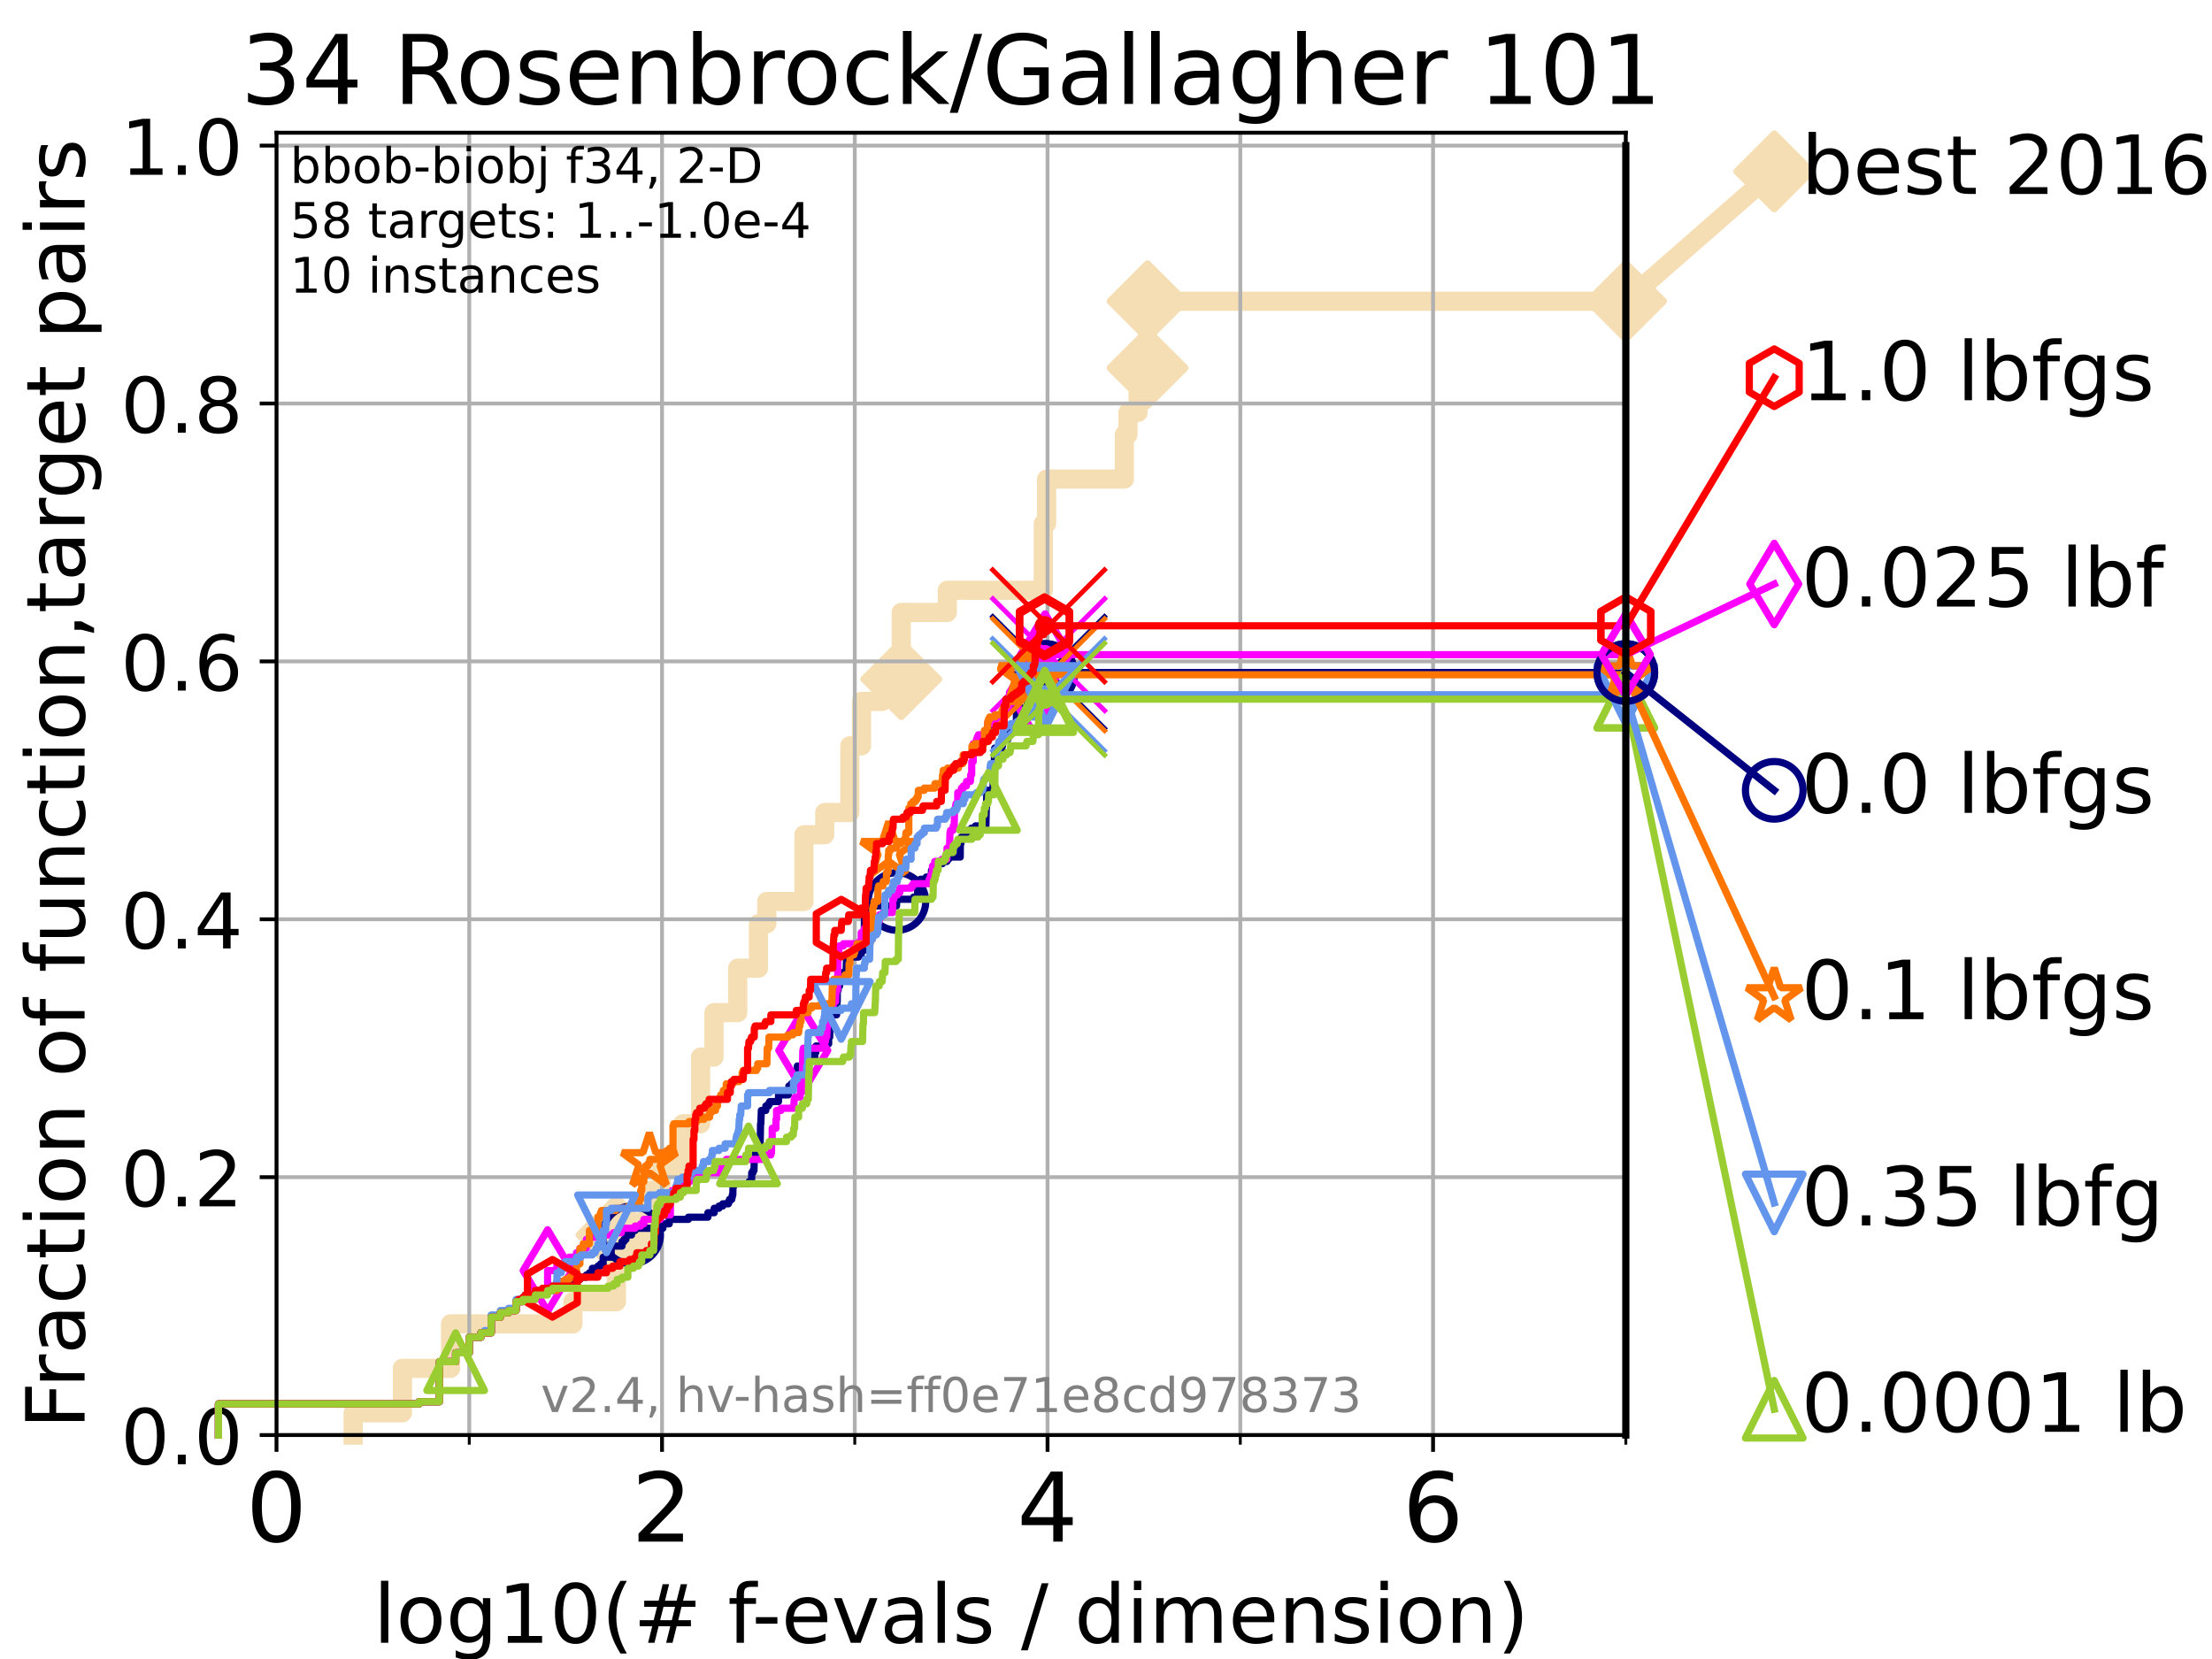 <?xml version="1.0" encoding="utf-8" standalone="no"?>
<!DOCTYPE svg PUBLIC "-//W3C//DTD SVG 1.1//EN"
  "http://www.w3.org/Graphics/SVG/1.1/DTD/svg11.dtd">
<!-- Created with matplotlib (https://matplotlib.org/) -->
<svg height="345.6pt" version="1.1" viewBox="0 0 460.8 345.6" width="460.8pt" xmlns="http://www.w3.org/2000/svg" xmlns:xlink="http://www.w3.org/1999/xlink">
 <defs>
  <style type="text/css">*{stroke-linecap:butt;stroke-linejoin:round;}</style>
 </defs>
 <g id="figure_1">
  <g id="patch_1">
   <path d="M 0 345.6 
L 460.8 345.6 
L 460.8 0 
L 0 0 
z
" style="fill:#ffffff;"/>
  </g>
  <g id="axes_1">
   <g id="patch_2">
    <path d="M 57.6 298.944 
L 338.688 298.944 
L 338.688 27.648 
L 57.6 27.648 
z
" style="fill:#ffffff;"/>
   </g>
   <g id="line2d_1">
    <path d="M 73.579 298.944 
L 73.579 294.313 
L 83.83 294.313 
L 83.83 285.05 
L 93.864 285.05 
L 93.864 275.788 
L 119.352 275.788 
L 119.352 271.157 
L 128.411 271.157 
L 128.411 257.263 
L 134.87 257.263 
L 134.87 248.001 
L 137.736 248.001 
L 137.736 243.37 
L 142.216 243.37 
L 142.216 234.107 
L 145.943 234.107 
L 145.943 220.214 
L 148.733 220.214 
L 148.733 210.951 
L 153.68 210.951 
L 153.68 201.689 
L 158.004 201.689 
L 158.004 192.426 
L 159.733 192.426 
L 159.733 187.795 
L 167.481 187.795 
L 167.481 173.901 
L 171.809 173.901 
L 171.809 169.27 
L 177.034 169.27 
L 177.034 155.377 
L 179.465 155.377 
L 179.465 146.114 
L 183.778 146.114 
L 183.778 141.483 
L 187.746 141.483 
L 187.746 127.589 
L 197.341 127.589 
L 197.341 122.958 
L 217.339 122.958 
L 217.339 109.065 
L 218.024 109.065 
L 218.024 99.802 
L 234.218 99.802 
L 234.218 90.54 
L 234.982 90.54 
L 234.982 85.909 
L 237.084 85.909 
L 237.084 76.646 
L 239.056 76.646 
L 239.056 62.753 
L 338.688 62.753 
" style="fill:none;stroke:#f5deb3;stroke-linecap:square;stroke-width:4;"/>
   </g>
   <g id="line2d_2">
    <defs>
     <path d="M 0 7.778 
L 7.778 0 
L 0 -7.778 
L -7.778 0 
z
" id="m35692ef056" style="stroke:#f5deb3;stroke-linejoin:miter;stroke-width:1.5;"/>
    </defs>
    <g>
     <use style="fill:#f5deb3;stroke:#f5deb3;stroke-linejoin:miter;stroke-width:1.5;" x="128.411" xlink:href="#m35692ef056" y="257.263"/>
     <use style="fill:#f5deb3;stroke:#f5deb3;stroke-linejoin:miter;stroke-width:1.5;" x="187.746" xlink:href="#m35692ef056" y="141.483"/>
     <use style="fill:#f5deb3;stroke:#f5deb3;stroke-linejoin:miter;stroke-width:1.5;" x="239.056" xlink:href="#m35692ef056" y="76.646"/>
     <use style="fill:#f5deb3;stroke:#f5deb3;stroke-linejoin:miter;stroke-width:1.5;" x="239.056" xlink:href="#m35692ef056" y="62.753"/>
     <use style="fill:#f5deb3;stroke:#f5deb3;stroke-linejoin:miter;stroke-width:1.5;" x="338.688" xlink:href="#m35692ef056" y="62.753"/>
    </g>
   </g>
   <g id="line2d_3">
    <path style="fill:none;stroke:#f5deb3;stroke-linecap:square;stroke-width:4;"/>
    <g/>
   </g>
   <g id="line2d_4">
    <path d="M 338.688 62.753 
L 369.608 35.706 
" style="fill:none;stroke:#f5deb3;stroke-linecap:square;stroke-width:4;"/>
    <g>
     <use style="fill:#f5deb3;stroke:#f5deb3;stroke-linejoin:miter;stroke-width:1.5;" x="338.688" xlink:href="#m35692ef056" y="62.753"/>
     <use style="fill:#f5deb3;stroke:#f5deb3;stroke-linejoin:miter;stroke-width:1.5;" x="369.608" xlink:href="#m35692ef056" y="35.706"/>
    </g>
   </g>
   <g id="matplotlib.axis_1">
    <g id="xtick_1">
     <g id="line2d_5">
      <path clip-path="url(#p4b005d826d)" d="M 57.6 298.944 
L 57.6 27.648 
" style="fill:none;stroke:#b0b0b0;stroke-linecap:square;stroke-width:0.8;"/>
     </g>
     <g id="line2d_6">
      <defs>
       <path d="M 0 0 
L 0 3.5 
" id="m77a021348c" style="stroke:#000000;stroke-width:0.8;"/>
      </defs>
      <g>
       <use style="stroke:#000000;stroke-width:0.8;" x="57.6" xlink:href="#m77a021348c" y="298.944"/>
      </g>
     </g>
     <g id="text_1">
      <!-- 0 -->
      <g transform="translate(51.237 321.141)scale(0.2 -0.2)">
       <defs>
        <path d="M 31.781 66.406 
Q 24.172 66.406 20.328 58.906 
Q 16.5 51.422 16.5 36.375 
Q 16.5 21.391 20.328 13.891 
Q 24.172 6.391 31.781 6.391 
Q 39.453 6.391 43.281 13.891 
Q 47.125 21.391 47.125 36.375 
Q 47.125 51.422 43.281 58.906 
Q 39.453 66.406 31.781 66.406 
z
M 31.781 74.219 
Q 44.047 74.219 50.516 64.516 
Q 56.984 54.828 56.984 36.375 
Q 56.984 17.969 50.516 8.266 
Q 44.047 -1.422 31.781 -1.422 
Q 19.531 -1.422 13.062 8.266 
Q 6.594 17.969 6.594 36.375 
Q 6.594 54.828 13.062 64.516 
Q 19.531 74.219 31.781 74.219 
z
" id="DejaVuSans-48"/>
       </defs>
       <use xlink:href="#DejaVuSans-48"/>
      </g>
     </g>
    </g>
    <g id="xtick_2">
     <g id="line2d_7">
      <path clip-path="url(#p4b005d826d)" d="M 137.911 298.944 
L 137.911 27.648 
" style="fill:none;stroke:#b0b0b0;stroke-linecap:square;stroke-width:0.8;"/>
     </g>
     <g id="line2d_8">
      <g>
       <use style="stroke:#000000;stroke-width:0.8;" x="137.911" xlink:href="#m77a021348c" y="298.944"/>
      </g>
     </g>
     <g id="text_2">
      <!-- 2 -->
      <g transform="translate(131.548 321.141)scale(0.2 -0.2)">
       <defs>
        <path d="M 19.188 8.297 
L 53.609 8.297 
L 53.609 0 
L 7.328 0 
L 7.328 8.297 
Q 12.938 14.109 22.625 23.891 
Q 32.328 33.688 34.812 36.531 
Q 39.547 41.844 41.422 45.531 
Q 43.312 49.219 43.312 52.781 
Q 43.312 58.594 39.234 62.25 
Q 35.156 65.922 28.609 65.922 
Q 23.969 65.922 18.812 64.312 
Q 13.672 62.703 7.812 59.422 
L 7.812 69.391 
Q 13.766 71.781 18.938 73 
Q 24.125 74.219 28.422 74.219 
Q 39.75 74.219 46.484 68.547 
Q 53.219 62.891 53.219 53.422 
Q 53.219 48.922 51.531 44.891 
Q 49.859 40.875 45.406 35.406 
Q 44.188 33.984 37.641 27.219 
Q 31.109 20.453 19.188 8.297 
z
" id="DejaVuSans-50"/>
       </defs>
       <use xlink:href="#DejaVuSans-50"/>
      </g>
     </g>
    </g>
    <g id="xtick_3">
     <g id="line2d_9">
      <path clip-path="url(#p4b005d826d)" d="M 218.222 298.944 
L 218.222 27.648 
" style="fill:none;stroke:#b0b0b0;stroke-linecap:square;stroke-width:0.8;"/>
     </g>
     <g id="line2d_10">
      <g>
       <use style="stroke:#000000;stroke-width:0.8;" x="218.222" xlink:href="#m77a021348c" y="298.944"/>
      </g>
     </g>
     <g id="text_3">
      <!-- 4 -->
      <g transform="translate(211.859 321.141)scale(0.2 -0.2)">
       <defs>
        <path d="M 37.797 64.312 
L 12.891 25.391 
L 37.797 25.391 
z
M 35.203 72.906 
L 47.609 72.906 
L 47.609 25.391 
L 58.016 25.391 
L 58.016 17.188 
L 47.609 17.188 
L 47.609 0 
L 37.797 0 
L 37.797 17.188 
L 4.891 17.188 
L 4.891 26.703 
z
" id="DejaVuSans-52"/>
       </defs>
       <use xlink:href="#DejaVuSans-52"/>
      </g>
     </g>
    </g>
    <g id="xtick_4">
     <g id="line2d_11">
      <path clip-path="url(#p4b005d826d)" d="M 298.533 298.944 
L 298.533 27.648 
" style="fill:none;stroke:#b0b0b0;stroke-linecap:square;stroke-width:0.8;"/>
     </g>
     <g id="line2d_12">
      <g>
       <use style="stroke:#000000;stroke-width:0.8;" x="298.533" xlink:href="#m77a021348c" y="298.944"/>
      </g>
     </g>
     <g id="text_4">
      <!-- 6 -->
      <g transform="translate(292.17 321.141)scale(0.2 -0.2)">
       <defs>
        <path d="M 33.016 40.375 
Q 26.375 40.375 22.484 35.828 
Q 18.609 31.297 18.609 23.391 
Q 18.609 15.531 22.484 10.953 
Q 26.375 6.391 33.016 6.391 
Q 39.656 6.391 43.531 10.953 
Q 47.406 15.531 47.406 23.391 
Q 47.406 31.297 43.531 35.828 
Q 39.656 40.375 33.016 40.375 
z
M 52.594 71.297 
L 52.594 62.312 
Q 48.875 64.062 45.094 64.984 
Q 41.312 65.922 37.594 65.922 
Q 27.828 65.922 22.672 59.328 
Q 17.531 52.734 16.797 39.406 
Q 19.672 43.656 24.016 45.922 
Q 28.375 48.188 33.594 48.188 
Q 44.578 48.188 50.953 41.516 
Q 57.328 34.859 57.328 23.391 
Q 57.328 12.156 50.688 5.359 
Q 44.047 -1.422 33.016 -1.422 
Q 20.359 -1.422 13.672 8.266 
Q 6.984 17.969 6.984 36.375 
Q 6.984 53.656 15.188 63.938 
Q 23.391 74.219 37.203 74.219 
Q 40.922 74.219 44.703 73.484 
Q 48.484 72.75 52.594 71.297 
z
" id="DejaVuSans-54"/>
       </defs>
       <use xlink:href="#DejaVuSans-54"/>
      </g>
     </g>
    </g>
    <g id="xtick_5">
     <g id="line2d_13">
      <path clip-path="url(#p4b005d826d)" d="M 97.755 298.944 
L 97.755 27.648 
" style="fill:none;stroke:#b0b0b0;stroke-linecap:square;stroke-width:0.8;"/>
     </g>
     <g id="line2d_14">
      <defs>
       <path d="M 0 0 
L 0 2 
" id="m3f5b45706b" style="stroke:#000000;stroke-width:0.6;"/>
      </defs>
      <g>
       <use style="stroke:#000000;stroke-width:0.6;" x="97.755" xlink:href="#m3f5b45706b" y="298.944"/>
      </g>
     </g>
    </g>
    <g id="xtick_6">
     <g id="line2d_15">
      <path clip-path="url(#p4b005d826d)" d="M 178.066 298.944 
L 178.066 27.648 
" style="fill:none;stroke:#b0b0b0;stroke-linecap:square;stroke-width:0.8;"/>
     </g>
     <g id="line2d_16">
      <g>
       <use style="stroke:#000000;stroke-width:0.6;" x="178.066" xlink:href="#m3f5b45706b" y="298.944"/>
      </g>
     </g>
    </g>
    <g id="xtick_7">
     <g id="line2d_17">
      <path clip-path="url(#p4b005d826d)" d="M 258.377 298.944 
L 258.377 27.648 
" style="fill:none;stroke:#b0b0b0;stroke-linecap:square;stroke-width:0.8;"/>
     </g>
     <g id="line2d_18">
      <g>
       <use style="stroke:#000000;stroke-width:0.6;" x="258.377" xlink:href="#m3f5b45706b" y="298.944"/>
      </g>
     </g>
    </g>
    <g id="xtick_8">
     <g id="line2d_19">
      <path clip-path="url(#p4b005d826d)" d="M 338.688 298.944 
L 338.688 27.648 
" style="fill:none;stroke:#b0b0b0;stroke-linecap:square;stroke-width:0.8;"/>
     </g>
     <g id="line2d_20">
      <g>
       <use style="stroke:#000000;stroke-width:0.6;" x="338.688" xlink:href="#m3f5b45706b" y="298.944"/>
      </g>
     </g>
    </g>
    <g id="text_5">
     <!-- log10(# f-evals / dimension) -->
     <g transform="translate(77.764 342.218)scale(0.17 -0.17)">
      <defs>
       <path d="M 9.422 75.984 
L 18.406 75.984 
L 18.406 0 
L 9.422 0 
z
" id="DejaVuSans-108"/>
       <path d="M 30.609 48.391 
Q 23.391 48.391 19.188 42.75 
Q 14.984 37.109 14.984 27.297 
Q 14.984 17.484 19.156 11.844 
Q 23.344 6.203 30.609 6.203 
Q 37.797 6.203 41.984 11.859 
Q 46.188 17.531 46.188 27.297 
Q 46.188 37.016 41.984 42.703 
Q 37.797 48.391 30.609 48.391 
z
M 30.609 56 
Q 42.328 56 49.016 48.375 
Q 55.719 40.766 55.719 27.297 
Q 55.719 13.875 49.016 6.219 
Q 42.328 -1.422 30.609 -1.422 
Q 18.844 -1.422 12.172 6.219 
Q 5.516 13.875 5.516 27.297 
Q 5.516 40.766 12.172 48.375 
Q 18.844 56 30.609 56 
z
" id="DejaVuSans-111"/>
       <path d="M 45.406 27.984 
Q 45.406 37.75 41.375 43.109 
Q 37.359 48.484 30.078 48.484 
Q 22.859 48.484 18.828 43.109 
Q 14.797 37.75 14.797 27.984 
Q 14.797 18.266 18.828 12.891 
Q 22.859 7.516 30.078 7.516 
Q 37.359 7.516 41.375 12.891 
Q 45.406 18.266 45.406 27.984 
z
M 54.391 6.781 
Q 54.391 -7.172 48.188 -13.984 
Q 42 -20.797 29.203 -20.797 
Q 24.469 -20.797 20.266 -20.094 
Q 16.062 -19.391 12.109 -17.922 
L 12.109 -9.188 
Q 16.062 -11.328 19.922 -12.344 
Q 23.781 -13.375 27.781 -13.375 
Q 36.625 -13.375 41.016 -8.766 
Q 45.406 -4.156 45.406 5.172 
L 45.406 9.625 
Q 42.625 4.781 38.281 2.391 
Q 33.938 0 27.875 0 
Q 17.828 0 11.672 7.656 
Q 5.516 15.328 5.516 27.984 
Q 5.516 40.672 11.672 48.328 
Q 17.828 56 27.875 56 
Q 33.938 56 38.281 53.609 
Q 42.625 51.219 45.406 46.391 
L 45.406 54.688 
L 54.391 54.688 
z
" id="DejaVuSans-103"/>
       <path d="M 12.406 8.297 
L 28.516 8.297 
L 28.516 63.922 
L 10.984 60.406 
L 10.984 69.391 
L 28.422 72.906 
L 38.281 72.906 
L 38.281 8.297 
L 54.391 8.297 
L 54.391 0 
L 12.406 0 
z
" id="DejaVuSans-49"/>
       <path d="M 31 75.875 
Q 24.469 64.656 21.281 53.656 
Q 18.109 42.672 18.109 31.391 
Q 18.109 20.125 21.312 9.062 
Q 24.516 -2 31 -13.188 
L 23.188 -13.188 
Q 15.875 -1.703 12.234 9.375 
Q 8.594 20.453 8.594 31.391 
Q 8.594 42.281 12.203 53.312 
Q 15.828 64.359 23.188 75.875 
z
" id="DejaVuSans-40"/>
       <path d="M 51.125 44 
L 36.922 44 
L 32.812 27.688 
L 47.125 27.688 
z
M 43.797 71.781 
L 38.719 51.516 
L 52.984 51.516 
L 58.109 71.781 
L 65.922 71.781 
L 60.891 51.516 
L 76.125 51.516 
L 76.125 44 
L 58.984 44 
L 54.984 27.688 
L 70.516 27.688 
L 70.516 20.219 
L 53.078 20.219 
L 48 0 
L 40.188 0 
L 45.219 20.219 
L 30.906 20.219 
L 25.875 0 
L 18.016 0 
L 23.094 20.219 
L 7.719 20.219 
L 7.719 27.688 
L 24.906 27.688 
L 29 44 
L 13.281 44 
L 13.281 51.516 
L 30.906 51.516 
L 35.891 71.781 
z
" id="DejaVuSans-35"/>
       <path id="DejaVuSans-32"/>
       <path d="M 37.109 75.984 
L 37.109 68.5 
L 28.516 68.5 
Q 23.688 68.5 21.797 66.547 
Q 19.922 64.594 19.922 59.516 
L 19.922 54.688 
L 34.719 54.688 
L 34.719 47.703 
L 19.922 47.703 
L 19.922 0 
L 10.891 0 
L 10.891 47.703 
L 2.297 47.703 
L 2.297 54.688 
L 10.891 54.688 
L 10.891 58.5 
Q 10.891 67.625 15.141 71.797 
Q 19.391 75.984 28.609 75.984 
z
" id="DejaVuSans-102"/>
       <path d="M 4.891 31.391 
L 31.203 31.391 
L 31.203 23.391 
L 4.891 23.391 
z
" id="DejaVuSans-45"/>
       <path d="M 56.203 29.594 
L 56.203 25.203 
L 14.891 25.203 
Q 15.484 15.922 20.484 11.062 
Q 25.484 6.203 34.422 6.203 
Q 39.594 6.203 44.453 7.469 
Q 49.312 8.734 54.109 11.281 
L 54.109 2.781 
Q 49.266 0.734 44.188 -0.344 
Q 39.109 -1.422 33.891 -1.422 
Q 20.797 -1.422 13.156 6.188 
Q 5.516 13.812 5.516 26.812 
Q 5.516 40.234 12.766 48.109 
Q 20.016 56 32.328 56 
Q 43.359 56 49.781 48.891 
Q 56.203 41.797 56.203 29.594 
z
M 47.219 32.234 
Q 47.125 39.594 43.094 43.984 
Q 39.062 48.391 32.422 48.391 
Q 24.906 48.391 20.391 44.141 
Q 15.875 39.891 15.188 32.172 
z
" id="DejaVuSans-101"/>
       <path d="M 2.984 54.688 
L 12.5 54.688 
L 29.594 8.797 
L 46.688 54.688 
L 56.203 54.688 
L 35.688 0 
L 23.484 0 
z
" id="DejaVuSans-118"/>
       <path d="M 34.281 27.484 
Q 23.391 27.484 19.188 25 
Q 14.984 22.516 14.984 16.5 
Q 14.984 11.719 18.141 8.906 
Q 21.297 6.109 26.703 6.109 
Q 34.188 6.109 38.703 11.406 
Q 43.219 16.703 43.219 25.484 
L 43.219 27.484 
z
M 52.203 31.203 
L 52.203 0 
L 43.219 0 
L 43.219 8.297 
Q 40.141 3.328 35.547 0.953 
Q 30.953 -1.422 24.312 -1.422 
Q 15.922 -1.422 10.953 3.297 
Q 6 8.016 6 15.922 
Q 6 25.141 12.172 29.828 
Q 18.359 34.516 30.609 34.516 
L 43.219 34.516 
L 43.219 35.406 
Q 43.219 41.609 39.141 45 
Q 35.062 48.391 27.688 48.391 
Q 23 48.391 18.547 47.266 
Q 14.109 46.141 10.016 43.891 
L 10.016 52.203 
Q 14.938 54.109 19.578 55.047 
Q 24.219 56 28.609 56 
Q 40.484 56 46.344 49.844 
Q 52.203 43.703 52.203 31.203 
z
" id="DejaVuSans-97"/>
       <path d="M 44.281 53.078 
L 44.281 44.578 
Q 40.484 46.531 36.375 47.5 
Q 32.281 48.484 27.875 48.484 
Q 21.188 48.484 17.844 46.438 
Q 14.5 44.391 14.5 40.281 
Q 14.5 37.156 16.891 35.375 
Q 19.281 33.594 26.516 31.984 
L 29.594 31.297 
Q 39.156 29.25 43.188 25.516 
Q 47.219 21.781 47.219 15.094 
Q 47.219 7.469 41.188 3.016 
Q 35.156 -1.422 24.609 -1.422 
Q 20.219 -1.422 15.453 -0.562 
Q 10.688 0.297 5.422 2 
L 5.422 11.281 
Q 10.406 8.688 15.234 7.391 
Q 20.062 6.109 24.812 6.109 
Q 31.156 6.109 34.562 8.281 
Q 37.984 10.453 37.984 14.406 
Q 37.984 18.062 35.516 20.016 
Q 33.062 21.969 24.703 23.781 
L 21.578 24.516 
Q 13.234 26.266 9.516 29.906 
Q 5.812 33.547 5.812 39.891 
Q 5.812 47.609 11.281 51.797 
Q 16.75 56 26.812 56 
Q 31.781 56 36.172 55.266 
Q 40.578 54.547 44.281 53.078 
z
" id="DejaVuSans-115"/>
       <path d="M 25.391 72.906 
L 33.688 72.906 
L 8.297 -9.281 
L 0 -9.281 
z
" id="DejaVuSans-47"/>
       <path d="M 45.406 46.391 
L 45.406 75.984 
L 54.391 75.984 
L 54.391 0 
L 45.406 0 
L 45.406 8.203 
Q 42.578 3.328 38.25 0.953 
Q 33.938 -1.422 27.875 -1.422 
Q 17.969 -1.422 11.734 6.484 
Q 5.516 14.406 5.516 27.297 
Q 5.516 40.188 11.734 48.094 
Q 17.969 56 27.875 56 
Q 33.938 56 38.25 53.625 
Q 42.578 51.266 45.406 46.391 
z
M 14.797 27.297 
Q 14.797 17.391 18.875 11.75 
Q 22.953 6.109 30.078 6.109 
Q 37.203 6.109 41.297 11.75 
Q 45.406 17.391 45.406 27.297 
Q 45.406 37.203 41.297 42.844 
Q 37.203 48.484 30.078 48.484 
Q 22.953 48.484 18.875 42.844 
Q 14.797 37.203 14.797 27.297 
z
" id="DejaVuSans-100"/>
       <path d="M 9.422 54.688 
L 18.406 54.688 
L 18.406 0 
L 9.422 0 
z
M 9.422 75.984 
L 18.406 75.984 
L 18.406 64.594 
L 9.422 64.594 
z
" id="DejaVuSans-105"/>
       <path d="M 52 44.188 
Q 55.375 50.25 60.062 53.125 
Q 64.75 56 71.094 56 
Q 79.641 56 84.281 50.016 
Q 88.922 44.047 88.922 33.016 
L 88.922 0 
L 79.891 0 
L 79.891 32.719 
Q 79.891 40.578 77.094 44.375 
Q 74.312 48.188 68.609 48.188 
Q 61.625 48.188 57.562 43.547 
Q 53.516 38.922 53.516 30.906 
L 53.516 0 
L 44.484 0 
L 44.484 32.719 
Q 44.484 40.625 41.703 44.406 
Q 38.922 48.188 33.109 48.188 
Q 26.219 48.188 22.156 43.531 
Q 18.109 38.875 18.109 30.906 
L 18.109 0 
L 9.078 0 
L 9.078 54.688 
L 18.109 54.688 
L 18.109 46.188 
Q 21.188 51.219 25.484 53.609 
Q 29.781 56 35.688 56 
Q 41.656 56 45.828 52.969 
Q 50 49.953 52 44.188 
z
" id="DejaVuSans-109"/>
       <path d="M 54.891 33.016 
L 54.891 0 
L 45.906 0 
L 45.906 32.719 
Q 45.906 40.484 42.875 44.328 
Q 39.844 48.188 33.797 48.188 
Q 26.516 48.188 22.312 43.547 
Q 18.109 38.922 18.109 30.906 
L 18.109 0 
L 9.078 0 
L 9.078 54.688 
L 18.109 54.688 
L 18.109 46.188 
Q 21.344 51.125 25.703 53.562 
Q 30.078 56 35.797 56 
Q 45.219 56 50.047 50.172 
Q 54.891 44.344 54.891 33.016 
z
" id="DejaVuSans-110"/>
       <path d="M 8.016 75.875 
L 15.828 75.875 
Q 23.141 64.359 26.781 53.312 
Q 30.422 42.281 30.422 31.391 
Q 30.422 20.453 26.781 9.375 
Q 23.141 -1.703 15.828 -13.188 
L 8.016 -13.188 
Q 14.5 -2 17.703 9.062 
Q 20.906 20.125 20.906 31.391 
Q 20.906 42.672 17.703 53.656 
Q 14.5 64.656 8.016 75.875 
z
" id="DejaVuSans-41"/>
      </defs>
      <use xlink:href="#DejaVuSans-108"/>
      <use x="27.783" xlink:href="#DejaVuSans-111"/>
      <use x="88.965" xlink:href="#DejaVuSans-103"/>
      <use x="152.441" xlink:href="#DejaVuSans-49"/>
      <use x="216.064" xlink:href="#DejaVuSans-48"/>
      <use x="279.688" xlink:href="#DejaVuSans-40"/>
      <use x="318.701" xlink:href="#DejaVuSans-35"/>
      <use x="402.49" xlink:href="#DejaVuSans-32"/>
      <use x="434.277" xlink:href="#DejaVuSans-102"/>
      <use x="463.982" xlink:href="#DejaVuSans-45"/>
      <use x="500.066" xlink:href="#DejaVuSans-101"/>
      <use x="561.59" xlink:href="#DejaVuSans-118"/>
      <use x="620.77" xlink:href="#DejaVuSans-97"/>
      <use x="682.049" xlink:href="#DejaVuSans-108"/>
      <use x="709.832" xlink:href="#DejaVuSans-115"/>
      <use x="761.932" xlink:href="#DejaVuSans-32"/>
      <use x="793.719" xlink:href="#DejaVuSans-47"/>
      <use x="827.41" xlink:href="#DejaVuSans-32"/>
      <use x="859.197" xlink:href="#DejaVuSans-100"/>
      <use x="922.674" xlink:href="#DejaVuSans-105"/>
      <use x="950.457" xlink:href="#DejaVuSans-109"/>
      <use x="1047.869" xlink:href="#DejaVuSans-101"/>
      <use x="1109.393" xlink:href="#DejaVuSans-110"/>
      <use x="1172.771" xlink:href="#DejaVuSans-115"/>
      <use x="1224.871" xlink:href="#DejaVuSans-105"/>
      <use x="1252.654" xlink:href="#DejaVuSans-111"/>
      <use x="1313.836" xlink:href="#DejaVuSans-110"/>
      <use x="1377.215" xlink:href="#DejaVuSans-41"/>
     </g>
    </g>
   </g>
   <g id="matplotlib.axis_2">
    <g id="ytick_1">
     <g id="line2d_21">
      <path clip-path="url(#p4b005d826d)" d="M 57.6 298.944 
L 338.688 298.944 
" style="fill:none;stroke:#b0b0b0;stroke-linecap:square;stroke-width:0.8;"/>
     </g>
     <g id="line2d_22">
      <defs>
       <path d="M 0 0 
L -3.5 0 
" id="m2379708c7b" style="stroke:#000000;stroke-width:0.8;"/>
      </defs>
      <g>
       <use style="stroke:#000000;stroke-width:0.8;" x="57.6" xlink:href="#m2379708c7b" y="298.944"/>
      </g>
     </g>
     <g id="text_6">
      <!-- 0.0 -->
      <g transform="translate(25.155 305.023)scale(0.16 -0.16)">
       <defs>
        <path d="M 10.688 12.406 
L 21 12.406 
L 21 0 
L 10.688 0 
z
" id="DejaVuSans-46"/>
       </defs>
       <use xlink:href="#DejaVuSans-48"/>
       <use x="63.623" xlink:href="#DejaVuSans-46"/>
       <use x="95.41" xlink:href="#DejaVuSans-48"/>
      </g>
     </g>
    </g>
    <g id="ytick_2">
     <g id="line2d_23">
      <path clip-path="url(#p4b005d826d)" d="M 57.6 245.222 
L 338.688 245.222 
" style="fill:none;stroke:#b0b0b0;stroke-linecap:square;stroke-width:0.8;"/>
     </g>
     <g id="line2d_24">
      <g>
       <use style="stroke:#000000;stroke-width:0.8;" x="57.6" xlink:href="#m2379708c7b" y="245.222"/>
      </g>
     </g>
     <g id="text_7">
      <!-- 0.2 -->
      <g transform="translate(25.155 251.301)scale(0.16 -0.16)">
       <use xlink:href="#DejaVuSans-48"/>
       <use x="63.623" xlink:href="#DejaVuSans-46"/>
       <use x="95.41" xlink:href="#DejaVuSans-50"/>
      </g>
     </g>
    </g>
    <g id="ytick_3">
     <g id="line2d_25">
      <path clip-path="url(#p4b005d826d)" d="M 57.6 191.5 
L 338.688 191.5 
" style="fill:none;stroke:#b0b0b0;stroke-linecap:square;stroke-width:0.8;"/>
     </g>
     <g id="line2d_26">
      <g>
       <use style="stroke:#000000;stroke-width:0.8;" x="57.6" xlink:href="#m2379708c7b" y="191.5"/>
      </g>
     </g>
     <g id="text_8">
      <!-- 0.4 -->
      <g transform="translate(25.155 197.579)scale(0.16 -0.16)">
       <use xlink:href="#DejaVuSans-48"/>
       <use x="63.623" xlink:href="#DejaVuSans-46"/>
       <use x="95.41" xlink:href="#DejaVuSans-52"/>
      </g>
     </g>
    </g>
    <g id="ytick_4">
     <g id="line2d_27">
      <path clip-path="url(#p4b005d826d)" d="M 57.6 137.778 
L 338.688 137.778 
" style="fill:none;stroke:#b0b0b0;stroke-linecap:square;stroke-width:0.8;"/>
     </g>
     <g id="line2d_28">
      <g>
       <use style="stroke:#000000;stroke-width:0.8;" x="57.6" xlink:href="#m2379708c7b" y="137.778"/>
      </g>
     </g>
     <g id="text_9">
      <!-- 0.6 -->
      <g transform="translate(25.155 143.857)scale(0.16 -0.16)">
       <use xlink:href="#DejaVuSans-48"/>
       <use x="63.623" xlink:href="#DejaVuSans-46"/>
       <use x="95.41" xlink:href="#DejaVuSans-54"/>
      </g>
     </g>
    </g>
    <g id="ytick_5">
     <g id="line2d_29">
      <path clip-path="url(#p4b005d826d)" d="M 57.6 84.056 
L 338.688 84.056 
" style="fill:none;stroke:#b0b0b0;stroke-linecap:square;stroke-width:0.8;"/>
     </g>
     <g id="line2d_30">
      <g>
       <use style="stroke:#000000;stroke-width:0.8;" x="57.6" xlink:href="#m2379708c7b" y="84.056"/>
      </g>
     </g>
     <g id="text_10">
      <!-- 0.8 -->
      <g transform="translate(25.155 90.135)scale(0.16 -0.16)">
       <defs>
        <path d="M 31.781 34.625 
Q 24.75 34.625 20.719 30.859 
Q 16.703 27.094 16.703 20.516 
Q 16.703 13.922 20.719 10.156 
Q 24.75 6.391 31.781 6.391 
Q 38.812 6.391 42.859 10.172 
Q 46.922 13.969 46.922 20.516 
Q 46.922 27.094 42.891 30.859 
Q 38.875 34.625 31.781 34.625 
z
M 21.922 38.812 
Q 15.578 40.375 12.031 44.719 
Q 8.5 49.078 8.5 55.328 
Q 8.5 64.062 14.719 69.141 
Q 20.953 74.219 31.781 74.219 
Q 42.672 74.219 48.875 69.141 
Q 55.078 64.062 55.078 55.328 
Q 55.078 49.078 51.531 44.719 
Q 48 40.375 41.703 38.812 
Q 48.828 37.156 52.797 32.312 
Q 56.781 27.484 56.781 20.516 
Q 56.781 9.906 50.312 4.234 
Q 43.844 -1.422 31.781 -1.422 
Q 19.734 -1.422 13.25 4.234 
Q 6.781 9.906 6.781 20.516 
Q 6.781 27.484 10.781 32.312 
Q 14.797 37.156 21.922 38.812 
z
M 18.312 54.391 
Q 18.312 48.734 21.844 45.562 
Q 25.391 42.391 31.781 42.391 
Q 38.141 42.391 41.719 45.562 
Q 45.312 48.734 45.312 54.391 
Q 45.312 60.062 41.719 63.234 
Q 38.141 66.406 31.781 66.406 
Q 25.391 66.406 21.844 63.234 
Q 18.312 60.062 18.312 54.391 
z
" id="DejaVuSans-56"/>
       </defs>
       <use xlink:href="#DejaVuSans-48"/>
       <use x="63.623" xlink:href="#DejaVuSans-46"/>
       <use x="95.41" xlink:href="#DejaVuSans-56"/>
      </g>
     </g>
    </g>
    <g id="ytick_6">
     <g id="line2d_31">
      <path clip-path="url(#p4b005d826d)" d="M 57.6 30.334 
L 338.688 30.334 
" style="fill:none;stroke:#b0b0b0;stroke-linecap:square;stroke-width:0.8;"/>
     </g>
     <g id="line2d_32">
      <g>
       <use style="stroke:#000000;stroke-width:0.8;" x="57.6" xlink:href="#m2379708c7b" y="30.334"/>
      </g>
     </g>
     <g id="text_11">
      <!-- 1.0 -->
      <g transform="translate(25.155 36.413)scale(0.16 -0.16)">
       <use xlink:href="#DejaVuSans-49"/>
       <use x="63.623" xlink:href="#DejaVuSans-46"/>
       <use x="95.41" xlink:href="#DejaVuSans-48"/>
      </g>
     </g>
    </g>
    <g id="text_12">
     <!-- Fraction of function,target pairs -->
     <g transform="translate(17.62 297.681)rotate(-90)scale(0.17 -0.17)">
      <defs>
       <path d="M 9.812 72.906 
L 51.703 72.906 
L 51.703 64.594 
L 19.672 64.594 
L 19.672 43.109 
L 48.578 43.109 
L 48.578 34.812 
L 19.672 34.812 
L 19.672 0 
L 9.812 0 
z
" id="DejaVuSans-70"/>
       <path d="M 41.109 46.297 
Q 39.594 47.172 37.812 47.578 
Q 36.031 48 33.891 48 
Q 26.266 48 22.188 43.047 
Q 18.109 38.094 18.109 28.812 
L 18.109 0 
L 9.078 0 
L 9.078 54.688 
L 18.109 54.688 
L 18.109 46.188 
Q 20.953 51.172 25.484 53.578 
Q 30.031 56 36.531 56 
Q 37.453 56 38.578 55.875 
Q 39.703 55.766 41.062 55.516 
z
" id="DejaVuSans-114"/>
       <path d="M 48.781 52.594 
L 48.781 44.188 
Q 44.969 46.297 41.141 47.344 
Q 37.312 48.391 33.406 48.391 
Q 24.656 48.391 19.812 42.844 
Q 14.984 37.312 14.984 27.297 
Q 14.984 17.281 19.812 11.734 
Q 24.656 6.203 33.406 6.203 
Q 37.312 6.203 41.141 7.25 
Q 44.969 8.297 48.781 10.406 
L 48.781 2.094 
Q 45.016 0.344 40.984 -0.531 
Q 36.969 -1.422 32.422 -1.422 
Q 20.062 -1.422 12.781 6.344 
Q 5.516 14.109 5.516 27.297 
Q 5.516 40.672 12.859 48.328 
Q 20.219 56 33.016 56 
Q 37.156 56 41.109 55.141 
Q 45.062 54.297 48.781 52.594 
z
" id="DejaVuSans-99"/>
       <path d="M 18.312 70.219 
L 18.312 54.688 
L 36.812 54.688 
L 36.812 47.703 
L 18.312 47.703 
L 18.312 18.016 
Q 18.312 11.328 20.141 9.422 
Q 21.969 7.516 27.594 7.516 
L 36.812 7.516 
L 36.812 0 
L 27.594 0 
Q 17.188 0 13.234 3.875 
Q 9.281 7.766 9.281 18.016 
L 9.281 47.703 
L 2.688 47.703 
L 2.688 54.688 
L 9.281 54.688 
L 9.281 70.219 
z
" id="DejaVuSans-116"/>
       <path d="M 8.5 21.578 
L 8.5 54.688 
L 17.484 54.688 
L 17.484 21.922 
Q 17.484 14.156 20.5 10.266 
Q 23.531 6.391 29.594 6.391 
Q 36.859 6.391 41.078 11.031 
Q 45.312 15.672 45.312 23.688 
L 45.312 54.688 
L 54.297 54.688 
L 54.297 0 
L 45.312 0 
L 45.312 8.406 
Q 42.047 3.422 37.719 1 
Q 33.406 -1.422 27.688 -1.422 
Q 18.266 -1.422 13.375 4.438 
Q 8.5 10.297 8.5 21.578 
z
M 31.109 56 
z
" id="DejaVuSans-117"/>
       <path d="M 11.719 12.406 
L 22.016 12.406 
L 22.016 4 
L 14.016 -11.625 
L 7.719 -11.625 
L 11.719 4 
z
" id="DejaVuSans-44"/>
       <path d="M 18.109 8.203 
L 18.109 -20.797 
L 9.078 -20.797 
L 9.078 54.688 
L 18.109 54.688 
L 18.109 46.391 
Q 20.953 51.266 25.266 53.625 
Q 29.594 56 35.594 56 
Q 45.562 56 51.781 48.094 
Q 58.016 40.188 58.016 27.297 
Q 58.016 14.406 51.781 6.484 
Q 45.562 -1.422 35.594 -1.422 
Q 29.594 -1.422 25.266 0.953 
Q 20.953 3.328 18.109 8.203 
z
M 48.688 27.297 
Q 48.688 37.203 44.609 42.844 
Q 40.531 48.484 33.406 48.484 
Q 26.266 48.484 22.188 42.844 
Q 18.109 37.203 18.109 27.297 
Q 18.109 17.391 22.188 11.75 
Q 26.266 6.109 33.406 6.109 
Q 40.531 6.109 44.609 11.75 
Q 48.688 17.391 48.688 27.297 
z
" id="DejaVuSans-112"/>
      </defs>
      <use xlink:href="#DejaVuSans-70"/>
      <use x="50.27" xlink:href="#DejaVuSans-114"/>
      <use x="91.383" xlink:href="#DejaVuSans-97"/>
      <use x="152.662" xlink:href="#DejaVuSans-99"/>
      <use x="207.643" xlink:href="#DejaVuSans-116"/>
      <use x="246.852" xlink:href="#DejaVuSans-105"/>
      <use x="274.635" xlink:href="#DejaVuSans-111"/>
      <use x="335.816" xlink:href="#DejaVuSans-110"/>
      <use x="399.195" xlink:href="#DejaVuSans-32"/>
      <use x="430.982" xlink:href="#DejaVuSans-111"/>
      <use x="492.164" xlink:href="#DejaVuSans-102"/>
      <use x="527.369" xlink:href="#DejaVuSans-32"/>
      <use x="559.156" xlink:href="#DejaVuSans-102"/>
      <use x="594.361" xlink:href="#DejaVuSans-117"/>
      <use x="657.74" xlink:href="#DejaVuSans-110"/>
      <use x="721.119" xlink:href="#DejaVuSans-99"/>
      <use x="776.1" xlink:href="#DejaVuSans-116"/>
      <use x="815.309" xlink:href="#DejaVuSans-105"/>
      <use x="843.092" xlink:href="#DejaVuSans-111"/>
      <use x="904.273" xlink:href="#DejaVuSans-110"/>
      <use x="967.652" xlink:href="#DejaVuSans-44"/>
      <use x="999.439" xlink:href="#DejaVuSans-116"/>
      <use x="1038.648" xlink:href="#DejaVuSans-97"/>
      <use x="1099.928" xlink:href="#DejaVuSans-114"/>
      <use x="1139.291" xlink:href="#DejaVuSans-103"/>
      <use x="1202.768" xlink:href="#DejaVuSans-101"/>
      <use x="1264.291" xlink:href="#DejaVuSans-116"/>
      <use x="1303.5" xlink:href="#DejaVuSans-32"/>
      <use x="1335.287" xlink:href="#DejaVuSans-112"/>
      <use x="1398.764" xlink:href="#DejaVuSans-97"/>
      <use x="1460.043" xlink:href="#DejaVuSans-105"/>
      <use x="1487.826" xlink:href="#DejaVuSans-114"/>
      <use x="1528.939" xlink:href="#DejaVuSans-115"/>
     </g>
    </g>
   </g>
   <g id="line2d_33">
    <defs>
     <path d="M 0 1.5 
C 0.398 1.5 0.779 1.342 1.061 1.061 
C 1.342 0.779 1.5 0.398 1.5 0 
C 1.5 -0.398 1.342 -0.779 1.061 -1.061 
C 0.779 -1.342 0.398 -1.5 0 -1.5 
C -0.398 -1.5 -0.779 -1.342 -1.061 -1.061 
C -1.342 -0.779 -1.5 -0.398 -1.5 0 
C -1.5 0.398 -1.342 0.779 -1.061 1.061 
C -0.779 1.342 -0.398 1.5 0 1.5 
z
" id="ma14c562367" style="stroke:#f5deb3;"/>
    </defs>
    <g>
     <use style="fill:#f5deb3;stroke:#f5deb3;" x="239.056" xlink:href="#ma14c562367" y="62.753"/>
     <use style="fill:#f5deb3;stroke:#f5deb3;" x="239.056" xlink:href="#ma14c562367" y="62.753"/>
    </g>
   </g>
   <g id="line2d_34">
    <defs>
     <path d="M 0 1.5 
C 0.398 1.5 0.779 1.342 1.061 1.061 
C 1.342 0.779 1.5 0.398 1.5 0 
C 1.5 -0.398 1.342 -0.779 1.061 -1.061 
C 0.779 -1.342 0.398 -1.5 0 -1.5 
C -0.398 -1.5 -0.779 -1.342 -1.061 -1.061 
C -1.342 -0.779 -1.5 -0.398 -1.5 0 
C -1.5 0.398 -1.342 0.779 -1.061 1.061 
C -0.779 1.342 -0.398 1.5 0 1.5 
z
" id="mf3d4709497" style="stroke:#000080;"/>
    </defs>
    <g>
     <use style="fill:#000080;stroke:#000080;" x="217.795" xlink:href="#mf3d4709497" y="140.094"/>
     <use style="fill:#000080;stroke:#000080;" x="217.795" xlink:href="#mf3d4709497" y="140.094"/>
    </g>
   </g>
   <g id="line2d_35">
    <path d="M 45.512 298.944 
L 45.512 292.46 
L 87.33 292.46 
L 87.33 291.997 
L 91.535 291.997 
L 91.535 283.661 
L 94.921 283.661 
L 94.921 281.809 
L 97.755 281.809 
L 97.755 278.567 
L 100.193 278.567 
L 100.193 277.64 
L 102.331 277.64 
L 102.331 274.399 
L 104.235 274.399 
L 104.235 273.472 
L 105.952 273.472 
L 105.952 273.009 
L 107.515 273.009 
L 107.515 271.157 
L 108.949 271.157 
L 108.949 270.694 
L 109.402 270.694 
L 109.402 269.767 
L 111.506 269.767 
L 111.506 268.841 
L 115.077 268.841 
L 115.077 267.915 
L 116.02 267.915 
L 116.02 266.989 
L 120.094 266.989 
L 120.094 266.526 
L 120.806 266.526 
L 120.806 266.062 
L 122.148 266.062 
L 122.148 265.599 
L 122.782 265.599 
L 122.782 265.136 
L 123.394 265.136 
L 123.394 264.21 
L 124.557 264.21 
L 124.557 263.747 
L 125.111 263.747 
L 125.111 263.284 
L 125.648 263.284 
L 125.648 261.894 
L 127.326 261.894 
L 127.326 259.579 
L 129.574 259.579 
L 129.574 258.653 
L 129.991 258.653 
L 129.991 258.189 
L 130.398 258.189 
L 130.398 257.263 
L 131.566 257.263 
L 131.566 256.337 
L 132.303 256.337 
L 132.303 255.874 
L 138.084 255.874 
L 138.084 254.948 
L 139.414 254.948 
L 139.414 254.021 
L 143.401 254.021 
L 143.401 253.558 
L 147.47 253.558 
L 147.47 252.632 
L 148.78 252.632 
L 148.78 251.706 
L 149.779 251.706 
L 149.779 251.243 
L 150.557 251.243 
L 150.557 250.779 
L 151.74 250.779 
L 151.74 250.316 
L 151.975 250.316 
L 151.975 249.853 
L 152.436 249.853 
L 152.436 249.39 
L 152.55 249.39 
L 152.55 248.927 
L 152.662 248.927 
L 152.7 247.075 
L 152.885 247.075 
L 152.885 246.611 
L 156.053 246.611 
L 156.053 246.148 
L 156.569 246.148 
L 156.599 244.296 
L 156.865 244.296 
L 156.865 243.833 
L 157.07 243.833 
L 157.128 241.517 
L 157.186 241.517 
L 157.186 240.591 
L 157.387 240.591 
L 157.387 239.665 
L 158.086 239.665 
L 158.086 238.275 
L 158.358 238.275 
L 158.439 234.107 
L 158.493 234.107 
L 158.599 231.328 
L 159.532 231.328 
L 159.532 230.402 
L 160.055 230.402 
L 160.055 229.939 
L 160.346 229.939 
L 160.346 229.476 
L 162.174 229.476 
L 162.174 228.087 
L 164.218 228.087 
L 164.276 227.16 
L 164.334 227.16 
L 164.334 226.234 
L 164.843 226.234 
L 164.843 225.771 
L 165.573 225.771 
L 165.573 225.308 
L 165.996 225.308 
L 166.1 222.066 
L 167.609 222.066 
L 167.72 220.214 
L 169.73 220.214 
L 169.73 219.287 
L 169.939 219.287 
L 169.981 217.898 
L 171.417 217.898 
L 171.417 217.435 
L 172.626 217.435 
L 172.626 216.045 
L 172.839 216.045 
L 172.944 211.414 
L 174.283 211.414 
L 174.381 208.635 
L 174.413 208.635 
L 174.413 206.32 
L 174.605 206.32 
L 174.605 205.394 
L 174.922 205.394 
L 174.984 204.467 
L 175.15 204.467 
L 175.15 203.541 
L 175.537 203.541 
L 175.537 202.615 
L 176.248 202.615 
L 176.335 199.836 
L 176.65 199.836 
L 176.65 199.373 
L 178.834 199.373 
L 178.834 198.91 
L 179.408 198.91 
L 179.408 197.984 
L 179.996 197.984 
L 180.089 190.111 
L 180.182 190.111 
L 180.182 189.648 
L 180.76 189.648 
L 180.827 188.721 
L 186.752 188.721 
L 186.847 187.332 
L 190.315 187.332 
L 190.315 186.869 
L 191.142 186.869 
L 191.179 185.016 
L 191.569 185.016 
L 191.569 184.09 
L 191.737 184.09 
L 191.737 183.164 
L 192.948 183.164 
L 192.948 182.701 
L 194.021 182.701 
L 194.042 181.311 
L 194.442 181.311 
L 194.442 180.848 
L 194.74 180.848 
L 194.74 179.922 
L 196.328 179.922 
L 196.328 179.459 
L 197.254 179.459 
L 197.254 178.996 
L 197.619 178.996 
L 197.619 178.533 
L 200.033 178.533 
L 200.062 175.754 
L 200.183 175.754 
L 200.271 174.365 
L 201.571 174.365 
L 201.578 172.975 
L 202.37 172.975 
L 202.37 172.512 
L 203.205 172.512 
L 203.205 172.049 
L 205.38 172.049 
L 205.473 168.344 
L 205.494 168.344 
L 205.572 164.639 
L 206.74 164.639 
L 206.74 164.176 
L 206.863 164.176 
L 206.923 160.934 
L 206.975 160.934 
L 207.076 158.618 
L 207.14 158.618 
L 207.214 155.84 
L 208.721 155.84 
L 208.721 155.377 
L 208.843 155.377 
L 208.843 154.45 
L 209.013 154.45 
L 209.013 153.987 
L 209.979 153.987 
L 209.983 152.598 
L 210.257 152.598 
L 210.314 151.209 
L 211.497 151.209 
L 211.497 150.745 
L 211.724 150.745 
L 211.747 147.967 
L 212.85 147.967 
L 212.85 147.504 
L 214.007 147.504 
L 214.047 145.188 
L 214.904 145.188 
L 214.99 143.799 
L 215.847 143.799 
L 215.853 142.872 
L 217.654 142.872 
L 217.727 140.557 
L 217.795 140.557 
L 217.795 140.094 
L 338.688 140.094 
L 338.688 140.094 
" style="fill:none;stroke:#000080;stroke-linecap:square;stroke-width:1.5;"/>
   </g>
   <g id="line2d_36">
    <defs>
     <path d="M 0 6 
C 1.591 6 3.117 5.368 4.243 4.243 
C 5.368 3.117 6 1.591 6 0 
C 6 -1.591 5.368 -3.117 4.243 -4.243 
C 3.117 -5.368 1.591 -6 0 -6 
C -1.591 -6 -3.117 -5.368 -4.243 -4.243 
C -5.368 -3.117 -6 -1.591 -6 0 
C -6 1.591 -5.368 3.117 -4.243 4.243 
C -3.117 5.368 -1.591 6 0 6 
z
" id="mbad43879a6" style="stroke:#000080;stroke-width:1.5;"/>
    </defs>
    <g>
     <use style="fill-opacity:0;stroke:#000080;stroke-width:1.5;" x="131.566" xlink:href="#mbad43879a6" y="257.263"/>
     <use style="fill-opacity:0;stroke:#000080;stroke-width:1.5;" x="186.847" xlink:href="#mbad43879a6" y="187.795"/>
     <use style="fill-opacity:0;stroke:#000080;stroke-width:1.5;" x="217.795" xlink:href="#mbad43879a6" y="140.557"/>
     <use style="fill-opacity:0;stroke:#000080;stroke-width:1.5;" x="217.795" xlink:href="#mbad43879a6" y="140.094"/>
     <use style="fill-opacity:0;stroke:#000080;stroke-width:1.5;" x="217.795" xlink:href="#mbad43879a6" y="140.094"/>
     <use style="fill-opacity:0;stroke:#000080;stroke-width:1.5;" x="338.688" xlink:href="#mbad43879a6" y="140.094"/>
    </g>
   </g>
   <g id="line2d_37">
    <path style="fill:none;stroke:#000080;stroke-linecap:square;stroke-width:1.5;"/>
    <g/>
   </g>
   <g id="line2d_38">
    <path clip-path="url(#p4b005d826d)" d="M 218.443 140.094 
" style="fill:none;stroke:#000080;stroke-linecap:square;stroke-width:1.5;"/>
    <defs>
     <path d="M -12 12 
L 12 -12 
M -12 -12 
L 12 12 
" id="m5978143764" style="stroke:#000080;"/>
    </defs>
    <g clip-path="url(#p4b005d826d)">
     <use style="fill:#000080;stroke:#000080;" x="218.443" xlink:href="#m5978143764" y="140.094"/>
    </g>
   </g>
   <g id="line2d_39">
    <defs>
     <path d="M 0 1.5 
C 0.398 1.5 0.779 1.342 1.061 1.061 
C 1.342 0.779 1.5 0.398 1.5 0 
C 1.5 -0.398 1.342 -0.779 1.061 -1.061 
C 0.779 -1.342 0.398 -1.5 0 -1.5 
C -0.398 -1.5 -0.779 -1.342 -1.061 -1.061 
C -1.342 -0.779 -1.5 -0.398 -1.5 0 
C -1.5 0.398 -1.342 0.779 -1.061 1.061 
C -0.779 1.342 -0.398 1.5 0 1.5 
z
" id="mdbcfb0cb31" style="stroke:#ff00ff;"/>
    </defs>
    <g>
     <use style="fill:#ff00ff;stroke:#ff00ff;" x="217.708" xlink:href="#mdbcfb0cb31" y="136.389"/>
     <use style="fill:#ff00ff;stroke:#ff00ff;" x="217.708" xlink:href="#mdbcfb0cb31" y="136.389"/>
    </g>
   </g>
   <g id="line2d_40">
    <path d="M 45.512 298.944 
L 45.512 292.46 
L 87.33 292.46 
L 87.33 291.997 
L 91.535 291.997 
L 91.535 283.661 
L 94.921 283.661 
L 94.921 281.809 
L 97.755 281.809 
L 97.755 278.567 
L 100.193 278.567 
L 100.193 277.64 
L 102.331 277.64 
L 102.331 274.399 
L 104.235 274.399 
L 104.235 273.472 
L 105.952 273.472 
L 105.952 273.009 
L 107.515 273.009 
L 107.515 271.157 
L 108.949 271.157 
L 108.949 270.694 
L 111.506 270.694 
L 111.506 269.767 
L 113.023 269.767 
L 113.023 268.378 
L 114.08 268.378 
L 114.08 264.673 
L 116.02 264.673 
L 116.02 263.284 
L 117.765 263.284 
L 117.765 262.821 
L 118.577 262.821 
L 118.577 261.894 
L 120.094 261.894 
L 120.094 260.968 
L 120.806 260.968 
L 120.806 260.042 
L 122.148 260.042 
L 122.148 258.189 
L 122.782 258.189 
L 122.782 257.726 
L 124.557 257.726 
L 124.557 257.263 
L 127.799 257.263 
L 127.799 256.8 
L 129.433 256.8 
L 129.433 255.874 
L 132.303 255.874 
L 132.303 255.411 
L 133.466 255.411 
L 133.466 254.948 
L 134.128 254.948 
L 134.128 254.021 
L 137.559 254.021 
L 137.559 253.095 
L 139.652 253.095 
L 139.652 249.39 
L 139.887 249.39 
L 139.887 248.464 
L 140.042 248.464 
L 140.042 248.001 
L 141.018 248.001 
L 141.018 246.611 
L 141.872 246.611 
L 141.872 246.148 
L 143.716 246.148 
L 143.716 245.222 
L 145.497 245.222 
L 145.497 244.759 
L 145.666 244.759 
L 145.666 244.296 
L 150.172 244.296 
L 150.172 243.833 
L 150.301 243.833 
L 150.301 242.906 
L 150.808 242.906 
L 150.808 242.443 
L 151.301 242.443 
L 151.301 241.517 
L 159.072 241.517 
L 159.072 240.591 
L 160.585 240.591 
L 160.585 240.128 
L 160.727 240.128 
L 160.727 237.349 
L 160.868 237.349 
L 160.868 235.033 
L 161.645 235.033 
L 161.645 233.181 
L 161.779 233.181 
L 161.779 231.328 
L 162.708 231.328 
L 162.708 230.865 
L 165.339 230.865 
L 165.447 229.013 
L 165.59 229.013 
L 165.59 228.55 
L 166.696 228.55 
L 166.796 226.234 
L 166.994 226.234 
L 167.06 223.918 
L 167.142 223.918 
L 167.24 218.824 
L 167.337 218.824 
L 167.337 218.361 
L 171.746 218.361 
L 171.746 216.972 
L 171.97 216.972 
L 171.97 216.045 
L 172.228 216.045 
L 172.337 213.73 
L 172.41 213.73 
L 172.482 210.488 
L 173.223 210.488 
L 173.269 209.562 
L 173.576 209.562 
L 173.576 208.635 
L 174.076 208.635 
L 174.142 206.32 
L 174.467 206.32 
L 174.552 199.836 
L 174.584 199.836 
L 174.584 199.373 
L 174.722 199.373 
L 174.785 197.057 
L 175.698 197.057 
L 175.698 196.594 
L 179.041 196.594 
L 179.041 196.131 
L 179.408 196.131 
L 179.408 194.279 
L 180.074 194.279 
L 180.074 193.353 
L 180.39 193.353 
L 180.39 192.889 
L 182.097 192.889 
L 182.097 191.963 
L 183.144 191.963 
L 183.222 190.574 
L 183.965 190.574 
L 183.965 190.111 
L 185.966 190.111 
L 185.999 187.332 
L 186.203 187.332 
L 186.203 186.869 
L 186.35 186.869 
L 186.35 186.406 
L 186.973 186.406 
L 186.973 185.943 
L 187.443 185.943 
L 187.443 185.016 
L 189.86 185.016 
L 189.86 184.553 
L 190.22 184.553 
L 190.22 184.09 
L 193.55 184.09 
L 193.572 183.164 
L 193.768 183.164 
L 193.768 182.701 
L 193.93 182.701 
L 193.93 182.238 
L 194.223 182.238 
L 194.254 180.385 
L 194.726 180.385 
L 194.726 179.459 
L 196.226 179.459 
L 196.226 178.996 
L 197.246 178.996 
L 197.289 176.68 
L 197.797 176.68 
L 197.898 173.438 
L 198.01 173.438 
L 198.01 172.975 
L 198.527 172.975 
L 198.584 172.049 
L 198.781 172.049 
L 198.845 168.807 
L 198.967 168.807 
L 199.064 167.881 
L 199.152 167.881 
L 199.152 167.418 
L 199.51 167.418 
L 199.518 165.102 
L 200.283 165.102 
L 200.283 164.176 
L 200.688 164.176 
L 200.688 163.713 
L 201.334 163.713 
L 201.341 162.787 
L 202.155 162.787 
L 202.214 161.397 
L 202.416 161.397 
L 202.442 158.618 
L 202.749 158.618 
L 202.762 154.914 
L 203.426 154.914 
L 203.426 153.987 
L 203.599 153.987 
L 203.599 153.524 
L 203.821 153.524 
L 203.821 153.061 
L 205.635 153.061 
L 205.739 150.745 
L 206.578 150.745 
L 206.578 150.282 
L 208.203 150.282 
L 208.203 149.356 
L 209.195 149.356 
L 209.195 148.43 
L 209.822 148.43 
L 209.822 147.967 
L 210.219 147.967 
L 210.244 145.651 
L 211.464 145.651 
L 211.464 145.188 
L 215.078 145.188 
L 215.087 144.262 
L 215.372 144.262 
L 215.384 140.094 
L 217 140.094 
L 217.106 136.852 
L 217.708 136.852 
L 217.708 136.389 
L 338.688 136.389 
L 338.688 136.389 
" style="fill:none;stroke:#ff00ff;stroke-linecap:square;stroke-width:1.5;"/>
   </g>
   <g id="line2d_41">
    <defs>
     <path d="M 0 8.485 
L 5.091 0 
L 0 -8.485 
L -5.091 0 
z
" id="m4453cd0f69" style="stroke:#ff00ff;stroke-linejoin:miter;stroke-width:1.5;"/>
    </defs>
    <g>
     <use style="fill-opacity:0;stroke:#ff00ff;stroke-linejoin:miter;stroke-width:1.5;" x="114.08" xlink:href="#m4453cd0f69" y="264.673"/>
     <use style="fill-opacity:0;stroke:#ff00ff;stroke-linejoin:miter;stroke-width:1.5;" x="167.337" xlink:href="#m4453cd0f69" y="218.824"/>
     <use style="fill-opacity:0;stroke:#ff00ff;stroke-linejoin:miter;stroke-width:1.5;" x="215.372" xlink:href="#m4453cd0f69" y="144.262"/>
     <use style="fill-opacity:0;stroke:#ff00ff;stroke-linejoin:miter;stroke-width:1.5;" x="217.708" xlink:href="#m4453cd0f69" y="136.389"/>
     <use style="fill-opacity:0;stroke:#ff00ff;stroke-linejoin:miter;stroke-width:1.5;" x="217.708" xlink:href="#m4453cd0f69" y="136.389"/>
     <use style="fill-opacity:0;stroke:#ff00ff;stroke-linejoin:miter;stroke-width:1.5;" x="338.688" xlink:href="#m4453cd0f69" y="136.389"/>
    </g>
   </g>
   <g id="line2d_42">
    <path style="fill:none;stroke:#ff00ff;stroke-linecap:square;stroke-width:1.5;"/>
    <g/>
   </g>
   <g id="line2d_43">
    <path clip-path="url(#p4b005d826d)" d="M 218.475 136.389 
" style="fill:none;stroke:#ff00ff;stroke-linecap:square;stroke-width:1.5;"/>
    <defs>
     <path d="M -12 12 
L 12 -12 
M -12 -12 
L 12 12 
" id="m9ed3a06eaa" style="stroke:#ff00ff;"/>
    </defs>
    <g clip-path="url(#p4b005d826d)">
     <use style="fill:#ff00ff;stroke:#ff00ff;" x="218.475" xlink:href="#m9ed3a06eaa" y="136.389"/>
    </g>
   </g>
   <g id="line2d_44">
    <defs>
     <path d="M 0 1.5 
C 0.398 1.5 0.779 1.342 1.061 1.061 
C 1.342 0.779 1.5 0.398 1.5 0 
C 1.5 -0.398 1.342 -0.779 1.061 -1.061 
C 0.779 -1.342 0.398 -1.5 0 -1.5 
C -0.398 -1.5 -0.779 -1.342 -1.061 -1.061 
C -1.342 -0.779 -1.5 -0.398 -1.5 0 
C -1.5 0.398 -1.342 0.779 -1.061 1.061 
C -0.779 1.342 -0.398 1.5 0 1.5 
z
" id="m291fd82b53" style="stroke:#ff7500;"/>
    </defs>
    <g>
     <use style="fill:#ff7500;stroke:#ff7500;" x="213.826" xlink:href="#m291fd82b53" y="140.557"/>
     <use style="fill:#ff7500;stroke:#ff7500;" x="213.826" xlink:href="#m291fd82b53" y="140.557"/>
    </g>
   </g>
   <g id="line2d_45">
    <path d="M 45.512 298.944 
L 45.512 292.46 
L 87.33 292.46 
L 87.33 291.997 
L 91.535 291.997 
L 91.535 283.661 
L 94.921 283.661 
L 94.921 281.809 
L 97.755 281.809 
L 97.755 278.567 
L 100.193 278.567 
L 100.193 277.64 
L 102.331 277.64 
L 102.331 274.399 
L 104.235 274.399 
L 104.235 273.472 
L 105.952 273.472 
L 105.952 273.009 
L 107.515 273.009 
L 107.515 271.157 
L 108.949 271.157 
L 108.949 270.694 
L 109.402 270.694 
L 109.402 270.231 
L 111.506 270.231 
L 111.506 269.304 
L 111.897 269.304 
L 111.897 268.841 
L 116.02 268.841 
L 116.02 267.452 
L 116.914 267.452 
L 116.914 266.989 
L 117.765 266.989 
L 117.765 266.526 
L 118.577 266.526 
L 118.577 266.062 
L 119.352 266.062 
L 119.352 265.136 
L 120.094 265.136 
L 120.094 263.284 
L 120.806 263.284 
L 120.806 260.042 
L 121.49 260.042 
L 121.49 259.116 
L 122.782 259.116 
L 122.782 256.337 
L 123.394 256.337 
L 123.394 255.874 
L 124.557 255.874 
L 124.557 253.558 
L 125.111 253.558 
L 125.111 252.632 
L 125.292 252.632 
L 125.292 252.169 
L 128.26 252.169 
L 128.26 251.706 
L 130.927 251.706 
L 130.927 251.243 
L 133.125 251.243 
L 133.125 249.853 
L 133.466 249.853 
L 133.466 248.001 
L 133.689 248.001 
L 133.689 246.148 
L 134.128 246.148 
L 134.128 243.833 
L 134.45 243.833 
L 134.45 242.906 
L 134.974 242.906 
L 134.974 242.443 
L 135.281 242.443 
L 135.382 241.517 
L 138.171 241.517 
L 138.171 240.591 
L 138.927 240.591 
L 138.927 239.665 
L 139.494 239.665 
L 139.494 239.201 
L 140.196 239.201 
L 140.196 234.57 
L 140.348 234.57 
L 140.348 234.107 
L 143.528 234.107 
L 143.528 233.644 
L 145.155 233.644 
L 145.155 233.181 
L 146.644 233.181 
L 146.644 232.718 
L 147.819 232.718 
L 147.868 231.792 
L 148.161 231.792 
L 148.161 231.328 
L 149.058 231.328 
L 149.058 230.402 
L 149.468 230.402 
L 149.468 229.013 
L 150.129 229.013 
L 150.129 228.087 
L 150.641 228.087 
L 150.683 227.16 
L 151.179 227.16 
L 151.179 226.697 
L 151.301 226.697 
L 151.301 225.771 
L 152.662 225.771 
L 152.662 225.308 
L 153.96 225.308 
L 153.96 224.845 
L 154.608 224.845 
L 154.608 223.455 
L 154.807 223.455 
L 154.807 222.992 
L 157.585 222.992 
L 157.585 222.529 
L 157.837 222.529 
L 157.837 221.603 
L 159.758 221.603 
L 159.833 218.361 
L 160.128 218.361 
L 160.201 216.045 
L 164.141 216.045 
L 164.141 215.582 
L 165.175 215.582 
L 165.175 215.119 
L 166.375 215.119 
L 166.477 213.73 
L 166.629 213.73 
L 166.679 212.804 
L 166.879 212.804 
L 166.879 210.951 
L 168.34 210.951 
L 168.34 210.025 
L 169.07 210.025 
L 169.07 209.562 
L 171.043 209.562 
L 171.043 209.099 
L 173.292 209.099 
L 173.395 205.394 
L 173.632 205.394 
L 173.666 204.004 
L 176.044 204.004 
L 176.044 203.078 
L 176.848 203.078 
L 176.876 200.762 
L 177.043 200.762 
L 177.071 198.91 
L 177.9 198.91 
L 177.9 198.447 
L 178.058 198.447 
L 178.075 197.521 
L 178.531 197.521 
L 178.531 196.594 
L 181.26 196.594 
L 181.26 195.668 
L 181.747 195.668 
L 181.79 189.184 
L 181.888 189.184 
L 181.888 188.721 
L 182.076 188.721 
L 182.076 187.795 
L 182.842 187.795 
L 182.901 185.016 
L 183 185.016 
L 183 184.553 
L 183.94 184.553 
L 183.978 183.627 
L 184.654 183.627 
L 184.654 181.775 
L 184.997 181.775 
L 185.05 178.07 
L 185.137 178.07 
L 185.137 177.143 
L 185.522 177.143 
L 185.522 176.68 
L 186.677 176.68 
L 186.677 176.217 
L 186.926 176.217 
L 186.926 175.754 
L 187.65 175.754 
L 187.65 175.291 
L 188.389 175.291 
L 188.389 174.828 
L 188.653 174.828 
L 188.729 173.438 
L 189.324 173.438 
L 189.324 168.344 
L 189.74 168.344 
L 189.74 167.418 
L 190.198 167.418 
L 190.198 166.955 
L 190.725 166.955 
L 190.725 166.492 
L 191.047 166.492 
L 191.047 166.028 
L 191.261 166.028 
L 191.31 164.639 
L 192.531 164.639 
L 192.531 164.176 
L 194.76 164.176 
L 194.76 163.25 
L 196.251 163.25 
L 196.352 161.397 
L 196.444 161.397 
L 196.486 160.471 
L 197.384 160.471 
L 197.384 160.008 
L 199.668 160.008 
L 199.668 159.545 
L 199.786 159.545 
L 199.786 159.082 
L 200.557 159.082 
L 200.657 157.229 
L 202.422 157.229 
L 202.487 155.377 
L 203.056 155.377 
L 203.056 154.914 
L 205.069 154.914 
L 205.081 152.135 
L 205.735 152.135 
L 205.756 150.282 
L 205.921 150.282 
L 205.921 149.819 
L 206.163 149.819 
L 206.163 149.356 
L 207.292 149.356 
L 207.292 148.893 
L 208.748 148.893 
L 208.748 147.967 
L 208.985 147.967 
L 208.985 147.504 
L 209.169 147.504 
L 209.169 147.04 
L 209.697 147.04 
L 209.782 146.114 
L 211.379 146.114 
L 211.379 145.651 
L 211.709 145.651 
L 211.709 145.188 
L 212.954 145.188 
L 212.986 142.872 
L 213.501 142.872 
L 213.556 141.02 
L 213.826 141.02 
L 213.826 140.557 
L 338.688 140.557 
L 338.688 140.557 
" style="fill:none;stroke:#ff7500;stroke-linecap:square;stroke-width:1.5;"/>
   </g>
   <g id="line2d_46">
    <defs>
     <path d="M 0 -6 
L -1.347 -1.854 
L -5.706 -1.854 
L -2.18 0.708 
L -3.527 4.854 
L -0 2.292 
L 3.527 4.854 
L 2.18 0.708 
L 5.706 -1.854 
L 1.347 -1.854 
z
" id="md1935f1404" style="stroke:#ff7500;stroke-linejoin:bevel;stroke-width:1.5;"/>
    </defs>
    <g>
     <use style="fill-opacity:0;stroke:#ff7500;stroke-linejoin:bevel;stroke-width:1.5;" x="135.281" xlink:href="#md1935f1404" y="241.98"/>
     <use style="fill-opacity:0;stroke:#ff7500;stroke-linejoin:bevel;stroke-width:1.5;" x="185.137" xlink:href="#md1935f1404" y="177.143"/>
     <use style="fill-opacity:0;stroke:#ff7500;stroke-linejoin:bevel;stroke-width:1.5;" x="213.826" xlink:href="#md1935f1404" y="141.02"/>
     <use style="fill-opacity:0;stroke:#ff7500;stroke-linejoin:bevel;stroke-width:1.5;" x="213.826" xlink:href="#md1935f1404" y="140.557"/>
     <use style="fill-opacity:0;stroke:#ff7500;stroke-linejoin:bevel;stroke-width:1.5;" x="213.826" xlink:href="#md1935f1404" y="140.557"/>
     <use style="fill-opacity:0;stroke:#ff7500;stroke-linejoin:bevel;stroke-width:1.5;" x="338.688" xlink:href="#md1935f1404" y="140.557"/>
    </g>
   </g>
   <g id="line2d_47">
    <path style="fill:none;stroke:#ff7500;stroke-linecap:square;stroke-width:1.5;"/>
    <g/>
   </g>
   <g id="line2d_48">
    <path clip-path="url(#p4b005d826d)" d="M 218.467 140.557 
" style="fill:none;stroke:#ff7500;stroke-linecap:square;stroke-width:1.5;"/>
    <defs>
     <path d="M -12 12 
L 12 -12 
M -12 -12 
L 12 12 
" id="m0a161c55f1" style="stroke:#ff7500;"/>
    </defs>
    <g clip-path="url(#p4b005d826d)">
     <use style="fill:#ff7500;stroke:#ff7500;" x="218.467" xlink:href="#m0a161c55f1" y="140.557"/>
    </g>
   </g>
   <g id="line2d_49">
    <defs>
     <path d="M 0 1.5 
C 0.398 1.5 0.779 1.342 1.061 1.061 
C 1.342 0.779 1.5 0.398 1.5 0 
C 1.5 -0.398 1.342 -0.779 1.061 -1.061 
C 0.779 -1.342 0.398 -1.5 0 -1.5 
C -0.398 -1.5 -0.779 -1.342 -1.061 -1.061 
C -1.342 -0.779 -1.5 -0.398 -1.5 0 
C -1.5 0.398 -1.342 0.779 -1.061 1.061 
C -0.779 1.342 -0.398 1.5 0 1.5 
z
" id="m5ec1decb9c" style="stroke:#6495ed;"/>
    </defs>
    <g>
     <use style="fill:#6495ed;stroke:#6495ed;" x="218.016" xlink:href="#m5ec1decb9c" y="144.725"/>
     <use style="fill:#6495ed;stroke:#6495ed;" x="218.016" xlink:href="#m5ec1decb9c" y="144.725"/>
    </g>
   </g>
   <g id="line2d_50">
    <path d="M 45.512 298.944 
L 45.512 292.46 
L 87.33 292.46 
L 87.33 291.997 
L 91.535 291.997 
L 91.535 283.661 
L 94.921 283.661 
L 94.921 281.809 
L 97.755 281.809 
L 97.755 278.567 
L 100.193 278.567 
L 100.193 277.64 
L 100.935 277.64 
L 100.935 277.177 
L 102.331 277.177 
L 102.331 273.935 
L 104.235 273.935 
L 104.235 273.009 
L 105.952 273.009 
L 105.952 272.546 
L 107.515 272.546 
L 107.515 270.694 
L 108.949 270.694 
L 108.949 270.231 
L 111.506 270.231 
L 111.506 269.304 
L 114.08 269.304 
L 114.08 268.841 
L 115.077 268.841 
L 115.077 267.915 
L 116.02 267.915 
L 116.02 265.136 
L 116.914 265.136 
L 116.914 264.21 
L 117.765 264.21 
L 117.765 262.821 
L 120.094 262.821 
L 120.094 261.894 
L 121.037 261.894 
L 121.037 261.431 
L 123.394 261.431 
L 123.394 260.968 
L 123.985 260.968 
L 123.985 260.505 
L 124.178 260.505 
L 124.178 260.042 
L 124.557 260.042 
L 124.557 259.116 
L 125.111 259.116 
L 125.111 258.653 
L 125.648 258.653 
L 125.648 256.337 
L 126.168 256.337 
L 126.168 254.948 
L 126.338 254.948 
L 126.338 252.169 
L 127.326 252.169 
L 127.326 251.706 
L 134.974 251.706 
L 134.974 249.39 
L 135.281 249.39 
L 135.281 248.927 
L 137.38 248.927 
L 137.38 248.464 
L 140.574 248.464 
L 140.574 248.001 
L 140.797 248.001 
L 140.797 247.075 
L 141.018 247.075 
L 141.018 246.611 
L 141.163 246.611 
L 141.163 245.685 
L 142.148 245.685 
L 142.148 245.222 
L 143.716 245.222 
L 143.716 244.296 
L 144.27 244.296 
L 144.27 243.833 
L 146.27 243.833 
L 146.27 242.906 
L 146.538 242.906 
L 146.538 241.98 
L 147.72 241.98 
L 147.72 241.517 
L 148.258 241.517 
L 148.258 240.591 
L 148.402 240.591 
L 148.402 239.665 
L 149.779 239.665 
L 149.779 239.201 
L 151.056 239.201 
L 151.056 238.275 
L 153.251 238.275 
L 153.359 236.886 
L 153.467 236.886 
L 153.467 236.423 
L 153.68 236.423 
L 153.785 235.496 
L 153.89 235.496 
L 153.995 233.181 
L 154.098 233.181 
L 154.098 232.255 
L 154.304 232.255 
L 154.406 230.402 
L 155.742 230.402 
L 155.742 228.087 
L 155.929 228.087 
L 155.929 227.623 
L 160.298 227.623 
L 160.298 227.16 
L 165.285 227.16 
L 165.285 225.308 
L 165.608 225.308 
L 165.608 224.845 
L 166.083 224.845 
L 166.083 223.918 
L 167.877 223.918 
L 167.877 223.455 
L 168.048 223.455 
L 168.048 222.066 
L 168.233 222.066 
L 168.324 216.045 
L 168.385 216.045 
L 168.385 215.119 
L 170.925 215.119 
L 170.925 214.193 
L 171.289 214.193 
L 171.366 212.804 
L 171.671 212.804 
L 171.671 211.877 
L 171.784 211.877 
L 171.834 210.488 
L 175.242 210.488 
L 175.242 210.025 
L 177.363 210.025 
L 177.363 209.099 
L 178.266 209.099 
L 178.343 203.078 
L 178.395 203.078 
L 178.42 201.689 
L 180.058 201.689 
L 180.058 200.762 
L 180.198 200.762 
L 180.213 199.836 
L 181.151 199.836 
L 181.239 196.131 
L 181.405 196.131 
L 181.405 195.668 
L 181.74 195.668 
L 181.74 195.205 
L 181.909 195.205 
L 181.909 194.742 
L 182.588 194.742 
L 182.588 194.279 
L 182.842 194.279 
L 182.941 191.963 
L 183.02 191.963 
L 183.02 191.037 
L 183.633 191.037 
L 183.633 190.574 
L 184.267 190.574 
L 184.377 186.406 
L 185.038 186.406 
L 185.091 185.479 
L 185.844 185.479 
L 185.91 184.553 
L 186.121 184.553 
L 186.121 183.627 
L 186.947 183.627 
L 186.947 182.701 
L 187.3 182.701 
L 187.3 181.775 
L 187.595 181.775 
L 187.595 180.848 
L 188.705 180.848 
L 188.776 178.996 
L 189.793 178.996 
L 189.82 176.68 
L 190.585 176.68 
L 190.623 175.754 
L 191.042 175.754 
L 191.055 174.365 
L 191.456 174.365 
L 191.456 173.901 
L 192.013 173.901 
L 192.013 173.438 
L 192.565 173.438 
L 192.565 172.512 
L 195.029 172.512 
L 195.029 172.049 
L 195.278 172.049 
L 195.304 170.66 
L 196.903 170.66 
L 196.903 170.196 
L 197.208 170.196 
L 197.208 169.27 
L 198.549 169.27 
L 198.549 168.807 
L 199.215 168.807 
L 199.215 168.344 
L 199.423 168.344 
L 199.439 167.418 
L 200.684 167.418 
L 200.684 166.492 
L 201.014 166.492 
L 201.014 165.565 
L 203.428 165.565 
L 203.428 165.102 
L 204.292 165.102 
L 204.292 164.639 
L 204.702 164.639 
L 204.702 164.176 
L 204.825 164.176 
L 204.831 162.787 
L 204.96 162.787 
L 204.96 162.323 
L 205.375 162.323 
L 205.375 161.86 
L 206.196 161.86 
L 206.271 159.545 
L 206.366 159.545 
L 206.366 159.082 
L 207.916 159.082 
L 207.988 154.914 
L 208.087 154.914 
L 208.087 154.45 
L 208.656 154.45 
L 208.656 153.524 
L 208.887 153.524 
L 208.922 152.598 
L 209.008 152.598 
L 209.008 151.672 
L 209.553 151.672 
L 209.553 151.209 
L 210.572 151.209 
L 210.572 150.745 
L 211.859 150.745 
L 211.859 150.282 
L 212.545 150.282 
L 212.545 149.819 
L 213.888 149.819 
L 213.888 149.356 
L 215.872 149.356 
L 215.945 147.504 
L 216.064 147.504 
L 216.067 145.651 
L 216.669 145.651 
L 216.669 145.188 
L 218.016 145.188 
L 218.016 144.725 
L 338.688 144.725 
L 338.688 144.725 
" style="fill:none;stroke:#6495ed;stroke-linecap:square;stroke-width:1.5;"/>
   </g>
   <g id="line2d_51">
    <defs>
     <path d="M -0 6 
L 6 -6 
L -6 -6 
z
" id="m7fb912852e" style="stroke:#6495ed;stroke-linejoin:miter;stroke-width:1.5;"/>
    </defs>
    <g>
     <use style="fill-opacity:0;stroke:#6495ed;stroke-linejoin:miter;stroke-width:1.5;" x="126.338" xlink:href="#m7fb912852e" y="254.948"/>
     <use style="fill-opacity:0;stroke:#6495ed;stroke-linejoin:miter;stroke-width:1.5;" x="175.242" xlink:href="#m7fb912852e" y="210.488"/>
     <use style="fill-opacity:0;stroke:#6495ed;stroke-linejoin:miter;stroke-width:1.5;" x="218.016" xlink:href="#m7fb912852e" y="145.188"/>
     <use style="fill-opacity:0;stroke:#6495ed;stroke-linejoin:miter;stroke-width:1.5;" x="218.016" xlink:href="#m7fb912852e" y="144.725"/>
     <use style="fill-opacity:0;stroke:#6495ed;stroke-linejoin:miter;stroke-width:1.5;" x="218.016" xlink:href="#m7fb912852e" y="144.725"/>
     <use style="fill-opacity:0;stroke:#6495ed;stroke-linejoin:miter;stroke-width:1.5;" x="338.688" xlink:href="#m7fb912852e" y="144.725"/>
    </g>
   </g>
   <g id="line2d_52">
    <path style="fill:none;stroke:#6495ed;stroke-linecap:square;stroke-width:1.5;"/>
    <g/>
   </g>
   <g id="line2d_53">
    <path clip-path="url(#p4b005d826d)" d="M 218.43 144.725 
" style="fill:none;stroke:#6495ed;stroke-linecap:square;stroke-width:1.5;"/>
    <defs>
     <path d="M -12 12 
L 12 -12 
M -12 -12 
L 12 12 
" id="mc5b1f7f12e" style="stroke:#6495ed;"/>
    </defs>
    <g clip-path="url(#p4b005d826d)">
     <use style="fill:#6495ed;stroke:#6495ed;" x="218.43" xlink:href="#mc5b1f7f12e" y="144.725"/>
    </g>
   </g>
   <g id="line2d_54">
    <defs>
     <path d="M 0 1.5 
C 0.398 1.5 0.779 1.342 1.061 1.061 
C 1.342 0.779 1.5 0.398 1.5 0 
C 1.5 -0.398 1.342 -0.779 1.061 -1.061 
C 0.779 -1.342 0.398 -1.5 0 -1.5 
C -0.398 -1.5 -0.779 -1.342 -1.061 -1.061 
C -1.342 -0.779 -1.5 -0.398 -1.5 0 
C -1.5 0.398 -1.342 0.779 -1.061 1.061 
C -0.779 1.342 -0.398 1.5 0 1.5 
z
" id="m27ac8a871d" style="stroke:#ff0000;"/>
    </defs>
    <g>
     <use style="fill:#ff0000;stroke:#ff0000;" x="217.587" xlink:href="#m27ac8a871d" y="130.368"/>
     <use style="fill:#ff0000;stroke:#ff0000;" x="217.587" xlink:href="#m27ac8a871d" y="130.368"/>
    </g>
   </g>
   <g id="line2d_55">
    <path d="M 45.512 298.944 
L 45.512 292.46 
L 87.33 292.46 
L 87.33 291.997 
L 91.535 291.997 
L 91.535 283.661 
L 94.921 283.661 
L 94.921 281.809 
L 97.755 281.809 
L 97.755 278.567 
L 100.193 278.567 
L 100.193 277.64 
L 102.331 277.64 
L 102.331 274.399 
L 104.235 274.399 
L 104.235 273.472 
L 105.952 273.472 
L 105.952 273.009 
L 107.515 273.009 
L 107.515 271.157 
L 108.006 271.157 
L 108.006 270.694 
L 108.949 270.694 
L 108.949 270.231 
L 109.402 270.231 
L 109.402 269.767 
L 111.506 269.767 
L 111.506 268.841 
L 113.023 268.841 
L 113.023 268.378 
L 115.077 268.378 
L 115.077 267.915 
L 120.094 267.915 
L 120.094 266.526 
L 120.806 266.526 
L 120.806 266.062 
L 124.557 266.062 
L 124.557 265.136 
L 126.338 265.136 
L 126.338 264.21 
L 127.643 264.21 
L 127.643 263.747 
L 129.147 263.747 
L 129.147 262.821 
L 131.185 262.821 
L 131.185 262.357 
L 132.303 262.357 
L 132.303 261.894 
L 132.66 261.894 
L 132.66 260.968 
L 134.661 260.968 
L 134.661 260.505 
L 135.682 260.505 
L 135.682 259.116 
L 136.266 259.116 
L 136.266 256.8 
L 136.551 256.8 
L 136.551 254.484 
L 136.832 254.484 
L 136.832 254.021 
L 137.108 254.021 
L 137.108 253.558 
L 137.647 253.558 
L 137.647 253.095 
L 138.426 253.095 
L 138.426 252.169 
L 138.927 252.169 
L 138.927 251.243 
L 139.414 251.243 
L 139.414 250.779 
L 139.652 250.779 
L 139.652 249.853 
L 140.119 249.853 
L 140.119 249.39 
L 140.348 249.39 
L 140.348 248.464 
L 140.797 248.464 
L 140.797 247.538 
L 142.95 247.538 
L 142.95 247.075 
L 143.144 247.075 
L 143.144 244.759 
L 143.337 244.759 
L 143.337 243.833 
L 143.528 243.833 
L 143.528 242.906 
L 144.391 242.906 
L 144.391 237.349 
L 144.57 237.349 
L 144.57 235.496 
L 144.748 235.496 
L 144.748 233.181 
L 144.924 233.181 
L 144.924 232.255 
L 145.098 232.255 
L 145.098 231.792 
L 145.777 231.792 
L 145.777 230.865 
L 146.749 230.865 
L 146.749 230.402 
L 147.062 230.402 
L 147.062 229.939 
L 147.72 229.939 
L 147.72 229.013 
L 151.542 229.013 
L 151.542 227.623 
L 152.13 227.623 
L 152.13 226.234 
L 152.36 226.234 
L 152.36 225.308 
L 152.885 225.308 
L 152.885 224.845 
L 154.807 224.845 
L 154.906 223.455 
L 155.005 223.455 
L 155.005 222.992 
L 155.742 222.992 
L 155.742 218.361 
L 155.929 218.361 
L 156.022 216.972 
L 156.388 216.972 
L 156.388 216.509 
L 156.539 216.509 
L 156.539 216.045 
L 157.128 216.045 
L 157.128 214.193 
L 157.301 214.193 
L 157.301 213.73 
L 159.278 213.73 
L 159.278 213.267 
L 159.482 213.267 
L 159.482 212.804 
L 160.585 212.804 
L 160.585 211.414 
L 165.873 211.414 
L 165.873 210.488 
L 167.304 210.488 
L 167.353 209.099 
L 167.497 209.099 
L 167.497 208.635 
L 167.767 208.635 
L 167.767 207.709 
L 168.567 207.709 
L 168.567 206.32 
L 168.835 206.32 
L 168.88 204.004 
L 171.97 204.004 
L 172.007 202.615 
L 172.191 202.615 
L 172.191 201.689 
L 173.486 201.689 
L 173.587 196.594 
L 173.621 196.594 
L 173.722 194.742 
L 173.9 194.742 
L 173.9 193.816 
L 175.242 193.816 
L 175.304 192.426 
L 175.365 192.426 
L 175.365 191.963 
L 176.716 191.963 
L 176.801 190.574 
L 179.222 190.574 
L 179.262 189.648 
L 179.36 189.648 
L 179.36 189.184 
L 180.244 189.184 
L 180.313 186.406 
L 180.382 186.406 
L 180.428 185.016 
L 180.916 185.016 
L 180.99 183.627 
L 181.056 183.627 
L 181.056 182.701 
L 181.26 182.701 
L 181.333 181.311 
L 182.041 181.311 
L 182.145 179.459 
L 182.289 179.459 
L 182.33 178.533 
L 182.412 178.533 
L 182.514 177.143 
L 182.568 177.143 
L 182.588 175.754 
L 183.865 175.754 
L 183.865 175.291 
L 185.219 175.291 
L 185.219 174.365 
L 185.357 174.365 
L 185.357 173.901 
L 185.737 173.901 
L 185.816 172.975 
L 185.899 172.975 
L 185.899 172.512 
L 186.027 172.512 
L 186.11 170.66 
L 188.117 170.66 
L 188.117 170.196 
L 188.814 170.196 
L 188.814 169.733 
L 188.936 169.733 
L 188.936 169.27 
L 189.69 169.27 
L 189.69 168.807 
L 192.17 168.807 
L 192.17 168.344 
L 192.286 168.344 
L 192.286 167.881 
L 195.134 167.881 
L 195.134 166.955 
L 196.087 166.955 
L 196.131 164.639 
L 196.876 164.639 
L 196.938 161.86 
L 197.243 161.86 
L 197.243 161.397 
L 197.636 161.397 
L 197.636 160.934 
L 197.876 160.934 
L 197.876 160.471 
L 198.68 160.471 
L 198.68 159.545 
L 199.082 159.545 
L 199.082 159.082 
L 200.129 159.082 
L 200.129 158.618 
L 200.783 158.618 
L 200.783 158.155 
L 200.906 158.155 
L 200.906 157.229 
L 202.455 157.229 
L 202.455 156.766 
L 204.224 156.766 
L 204.224 156.303 
L 204.716 156.303 
L 204.727 154.45 
L 205.897 154.45 
L 205.897 153.987 
L 206.076 153.987 
L 206.076 153.524 
L 206.734 153.524 
L 206.734 152.598 
L 207.397 152.598 
L 207.431 151.672 
L 207.519 151.672 
L 207.519 151.209 
L 209.161 151.209 
L 209.219 147.04 
L 209.541 147.04 
L 209.55 145.651 
L 210.556 145.651 
L 210.556 145.188 
L 210.995 145.188 
L 210.995 144.725 
L 211.678 144.725 
L 211.678 144.262 
L 212.315 144.262 
L 212.315 143.799 
L 212.846 143.799 
L 212.846 142.409 
L 213.247 142.409 
L 213.247 141.946 
L 214.025 141.946 
L 214.087 141.02 
L 214.377 141.02 
L 214.377 140.557 
L 214.744 140.557 
L 214.744 140.094 
L 215.24 140.094 
L 215.243 138.704 
L 215.497 138.704 
L 215.497 138.241 
L 215.611 138.241 
L 215.641 135.926 
L 215.932 135.926 
L 215.986 134.073 
L 216.166 134.073 
L 216.207 133.147 
L 216.462 133.147 
L 216.502 132.221 
L 217.442 132.221 
L 217.442 131.294 
L 217.581 131.294 
L 217.587 130.368 
L 338.688 130.368 
L 338.688 130.368 
" style="fill:none;stroke:#ff0000;stroke-linecap:square;stroke-width:1.5;"/>
   </g>
   <g id="line2d_56">
    <defs>
     <path d="M 0 -6 
L -5.196 -3 
L -5.196 3 
L -0 6 
L 5.196 3 
L 5.196 -3 
z
" id="m564cbfa4a9" style="stroke:#ff0000;stroke-linejoin:miter;stroke-width:1.5;"/>
    </defs>
    <g>
     <use style="fill-opacity:0;stroke:#ff0000;stroke-linejoin:miter;stroke-width:1.5;" x="115.077" xlink:href="#m564cbfa4a9" y="268.378"/>
     <use style="fill-opacity:0;stroke:#ff0000;stroke-linejoin:miter;stroke-width:1.5;" x="175.242" xlink:href="#m564cbfa4a9" y="193.353"/>
     <use style="fill-opacity:0;stroke:#ff0000;stroke-linejoin:miter;stroke-width:1.5;" x="217.587" xlink:href="#m564cbfa4a9" y="130.831"/>
     <use style="fill-opacity:0;stroke:#ff0000;stroke-linejoin:miter;stroke-width:1.5;" x="217.587" xlink:href="#m564cbfa4a9" y="130.368"/>
     <use style="fill-opacity:0;stroke:#ff0000;stroke-linejoin:miter;stroke-width:1.5;" x="217.587" xlink:href="#m564cbfa4a9" y="130.368"/>
     <use style="fill-opacity:0;stroke:#ff0000;stroke-linejoin:miter;stroke-width:1.5;" x="338.688" xlink:href="#m564cbfa4a9" y="130.368"/>
    </g>
   </g>
   <g id="line2d_57">
    <path style="fill:none;stroke:#ff0000;stroke-linecap:square;stroke-width:1.5;"/>
    <g/>
   </g>
   <g id="line2d_58">
    <path clip-path="url(#p4b005d826d)" d="M 218.436 130.368 
" style="fill:none;stroke:#ff0000;stroke-linecap:square;stroke-width:1.5;"/>
    <defs>
     <path d="M -12 12 
L 12 -12 
M -12 -12 
L 12 12 
" id="md4f8671779" style="stroke:#ff0000;"/>
    </defs>
    <g clip-path="url(#p4b005d826d)">
     <use style="fill:#ff0000;stroke:#ff0000;" x="218.436" xlink:href="#md4f8671779" y="130.368"/>
    </g>
   </g>
   <g id="line2d_59">
    <defs>
     <path d="M 0 1.5 
C 0.398 1.5 0.779 1.342 1.061 1.061 
C 1.342 0.779 1.5 0.398 1.5 0 
C 1.5 -0.398 1.342 -0.779 1.061 -1.061 
C 0.779 -1.342 0.398 -1.5 0 -1.5 
C -0.398 -1.5 -0.779 -1.342 -1.061 -1.061 
C -1.342 -0.779 -1.5 -0.398 -1.5 0 
C -1.5 0.398 -1.342 0.779 -1.061 1.061 
C -0.779 1.342 -0.398 1.5 0 1.5 
z
" id="mf70ad3a9d0" style="stroke:#9acd32;"/>
    </defs>
    <g>
     <use style="fill:#9acd32;stroke:#9acd32;" x="217.627" xlink:href="#mf70ad3a9d0" y="145.651"/>
     <use style="fill:#9acd32;stroke:#9acd32;" x="217.627" xlink:href="#mf70ad3a9d0" y="145.651"/>
    </g>
   </g>
   <g id="line2d_60">
    <path d="M 45.512 298.944 
L 45.512 292.46 
L 87.33 292.46 
L 87.33 291.997 
L 91.535 291.997 
L 91.535 283.661 
L 94.921 283.661 
L 94.921 281.809 
L 97.755 281.809 
L 97.755 278.567 
L 100.193 278.567 
L 100.193 277.64 
L 102.331 277.64 
L 102.331 274.399 
L 104.235 274.399 
L 104.235 273.472 
L 105.952 273.472 
L 105.952 273.009 
L 107.515 273.009 
L 107.515 271.157 
L 108.949 271.157 
L 108.949 270.694 
L 111.506 270.694 
L 111.506 269.767 
L 114.08 269.767 
L 114.08 268.841 
L 115.077 268.841 
L 115.077 268.378 
L 126.674 268.378 
L 126.674 267.915 
L 127.799 267.915 
L 127.799 267.452 
L 128.561 267.452 
L 128.561 266.526 
L 129.574 266.526 
L 129.574 266.062 
L 130.796 266.062 
L 130.796 264.21 
L 131.938 264.21 
L 131.938 263.747 
L 133.01 263.747 
L 133.01 263.284 
L 133.239 263.284 
L 133.239 262.821 
L 133.689 262.821 
L 133.689 261.431 
L 135.382 261.431 
L 135.382 260.505 
L 136.17 260.505 
L 136.266 255.411 
L 136.457 255.411 
L 136.551 252.632 
L 136.832 252.632 
L 136.832 251.243 
L 137.016 251.243 
L 137.016 250.779 
L 137.559 250.779 
L 137.559 249.853 
L 140.871 249.853 
L 140.871 249.39 
L 141.732 249.39 
L 141.732 248.464 
L 142.419 248.464 
L 142.419 248.001 
L 145.04 248.001 
L 145.04 246.148 
L 145.213 246.148 
L 145.213 245.685 
L 147.113 245.685 
L 147.165 244.296 
L 147.57 244.296 
L 147.57 243.833 
L 148.686 243.833 
L 148.686 243.37 
L 148.827 243.37 
L 148.827 242.906 
L 148.966 242.906 
L 148.966 241.98 
L 155.329 241.98 
L 155.361 240.591 
L 155.929 240.591 
L 155.929 239.201 
L 159.38 239.201 
L 159.38 238.738 
L 160.225 238.738 
L 160.225 237.812 
L 163.848 237.812 
L 163.848 236.886 
L 164.806 236.886 
L 164.806 236.423 
L 165.248 236.423 
L 165.357 235.033 
L 165.519 235.033 
L 165.573 232.718 
L 166.375 232.718 
L 166.375 230.865 
L 167.142 230.865 
L 167.142 229.939 
L 168.063 229.939 
L 168.063 229.013 
L 168.385 229.013 
L 168.476 223.918 
L 168.567 223.918 
L 168.612 221.14 
L 175.547 221.14 
L 175.547 220.677 
L 175.698 220.677 
L 175.698 220.214 
L 176.931 220.214 
L 176.931 219.75 
L 177.208 219.75 
L 177.263 217.898 
L 177.373 217.898 
L 177.373 216.972 
L 179.681 216.972 
L 179.776 213.267 
L 179.871 213.267 
L 179.894 210.951 
L 182.214 210.951 
L 182.317 209.099 
L 182.337 209.099 
L 182.439 205.394 
L 183.17 205.394 
L 183.17 204.467 
L 183.778 204.467 
L 183.872 202.615 
L 184.365 202.615 
L 184.419 200.299 
L 186.672 200.299 
L 186.672 199.836 
L 187.134 199.836 
L 187.181 194.279 
L 187.289 194.279 
L 187.335 190.111 
L 190.555 190.111 
L 190.619 187.332 
L 194.067 187.332 
L 194.067 186.869 
L 194.367 186.869 
L 194.439 183.627 
L 194.636 183.627 
L 194.636 183.164 
L 194.82 183.164 
L 194.84 182.238 
L 195.055 182.238 
L 195.055 181.311 
L 195.423 181.311 
L 195.472 179.459 
L 196.646 179.459 
L 196.646 178.996 
L 196.991 178.996 
L 196.991 178.07 
L 197.364 178.07 
L 197.364 177.606 
L 198.5 177.606 
L 198.557 176.217 
L 198.938 176.217 
L 198.938 175.754 
L 199.423 175.754 
L 199.423 175.291 
L 199.549 175.291 
L 199.549 174.828 
L 202.461 174.828 
L 202.461 174.365 
L 203.743 174.365 
L 203.743 173.901 
L 204.189 173.901 
L 204.189 172.975 
L 204.56 172.975 
L 204.628 169.733 
L 205.023 169.733 
L 205.045 168.344 
L 205.294 168.344 
L 205.305 167.418 
L 205.774 167.418 
L 205.774 166.955 
L 205.906 166.955 
L 205.943 165.565 
L 207.122 165.565 
L 207.122 164.639 
L 207.237 164.639 
L 207.294 160.008 
L 207.448 160.008 
L 207.448 159.545 
L 208.005 159.545 
L 208.02 158.155 
L 208.946 158.155 
L 209.005 157.229 
L 209.721 157.229 
L 209.721 156.766 
L 210.398 156.766 
L 210.398 156.303 
L 210.515 156.303 
L 210.515 155.377 
L 213.751 155.377 
L 213.751 154.914 
L 213.922 154.914 
L 213.922 154.45 
L 215.177 154.45 
L 215.264 153.061 
L 216.322 153.061 
L 216.39 148.43 
L 216.506 148.43 
L 216.506 147.504 
L 216.646 147.504 
L 216.646 147.04 
L 216.778 147.04 
L 216.778 146.577 
L 217.627 146.577 
L 217.627 145.651 
L 338.688 145.651 
L 338.688 145.651 
" style="fill:none;stroke:#9acd32;stroke-linecap:square;stroke-width:1.5;"/>
   </g>
   <g id="line2d_61">
    <defs>
     <path d="M 0 -6 
L -6 6 
L 6 6 
z
" id="mc5d5a6533a" style="stroke:#9acd32;stroke-linejoin:miter;stroke-width:1.5;"/>
    </defs>
    <g>
     <use style="fill-opacity:0;stroke:#9acd32;stroke-linejoin:miter;stroke-width:1.5;" x="94.921" xlink:href="#mc5d5a6533a" y="283.661"/>
     <use style="fill-opacity:0;stroke:#9acd32;stroke-linejoin:miter;stroke-width:1.5;" x="155.929" xlink:href="#mc5d5a6533a" y="240.591"/>
     <use style="fill-opacity:0;stroke:#9acd32;stroke-linejoin:miter;stroke-width:1.5;" x="205.906" xlink:href="#mc5d5a6533a" y="166.955"/>
     <use style="fill-opacity:0;stroke:#9acd32;stroke-linejoin:miter;stroke-width:1.5;" x="217.627" xlink:href="#mc5d5a6533a" y="146.577"/>
     <use style="fill-opacity:0;stroke:#9acd32;stroke-linejoin:miter;stroke-width:1.5;" x="217.627" xlink:href="#mc5d5a6533a" y="145.651"/>
     <use style="fill-opacity:0;stroke:#9acd32;stroke-linejoin:miter;stroke-width:1.5;" x="338.688" xlink:href="#mc5d5a6533a" y="145.651"/>
    </g>
   </g>
   <g id="line2d_62">
    <path style="fill:none;stroke:#9acd32;stroke-linecap:square;stroke-width:1.5;"/>
    <g/>
   </g>
   <g id="line2d_63">
    <path clip-path="url(#p4b005d826d)" d="M 218.464 145.651 
" style="fill:none;stroke:#9acd32;stroke-linecap:square;stroke-width:1.5;"/>
    <defs>
     <path d="M -12 12 
L 12 -12 
M -12 -12 
L 12 12 
" id="m0488bc9c58" style="stroke:#9acd32;"/>
    </defs>
    <g clip-path="url(#p4b005d826d)">
     <use style="fill:#9acd32;stroke:#9acd32;" x="218.464" xlink:href="#m0488bc9c58" y="145.651"/>
    </g>
   </g>
   <g id="line2d_64">
    <path d="M 338.688 145.651 
L 369.608 293.572 
" style="fill:none;stroke:#9acd32;stroke-linecap:square;stroke-width:1.5;"/>
    <g>
     <use style="fill-opacity:0;stroke:#9acd32;stroke-linejoin:miter;stroke-width:1.5;" x="338.688" xlink:href="#mc5d5a6533a" y="145.651"/>
     <use style="fill-opacity:0;stroke:#9acd32;stroke-linejoin:miter;stroke-width:1.5;" x="369.608" xlink:href="#mc5d5a6533a" y="293.572"/>
    </g>
   </g>
   <g id="line2d_65">
    <path d="M 338.688 144.725 
L 369.608 250.594 
" style="fill:none;stroke:#6495ed;stroke-linecap:square;stroke-width:1.5;"/>
    <g>
     <use style="fill-opacity:0;stroke:#6495ed;stroke-linejoin:miter;stroke-width:1.5;" x="338.688" xlink:href="#m7fb912852e" y="144.725"/>
     <use style="fill-opacity:0;stroke:#6495ed;stroke-linejoin:miter;stroke-width:1.5;" x="369.608" xlink:href="#m7fb912852e" y="250.594"/>
    </g>
   </g>
   <g id="line2d_66">
    <path d="M 338.688 140.557 
L 369.608 207.617 
" style="fill:none;stroke:#ff7500;stroke-linecap:square;stroke-width:1.5;"/>
    <g>
     <use style="fill-opacity:0;stroke:#ff7500;stroke-linejoin:bevel;stroke-width:1.5;" x="338.688" xlink:href="#md1935f1404" y="140.557"/>
     <use style="fill-opacity:0;stroke:#ff7500;stroke-linejoin:bevel;stroke-width:1.5;" x="369.608" xlink:href="#md1935f1404" y="207.617"/>
    </g>
   </g>
   <g id="line2d_67">
    <path d="M 338.688 140.094 
L 369.608 164.639 
" style="fill:none;stroke:#000080;stroke-linecap:square;stroke-width:1.5;"/>
    <g>
     <use style="fill-opacity:0;stroke:#000080;stroke-width:1.5;" x="338.688" xlink:href="#mbad43879a6" y="140.094"/>
     <use style="fill-opacity:0;stroke:#000080;stroke-width:1.5;" x="369.608" xlink:href="#mbad43879a6" y="164.639"/>
    </g>
   </g>
   <g id="line2d_68">
    <path d="M 338.688 136.389 
L 369.608 121.661 
" style="fill:none;stroke:#ff00ff;stroke-linecap:square;stroke-width:1.5;"/>
    <g>
     <use style="fill-opacity:0;stroke:#ff00ff;stroke-linejoin:miter;stroke-width:1.5;" x="338.688" xlink:href="#m4453cd0f69" y="136.389"/>
     <use style="fill-opacity:0;stroke:#ff00ff;stroke-linejoin:miter;stroke-width:1.5;" x="369.608" xlink:href="#m4453cd0f69" y="121.661"/>
    </g>
   </g>
   <g id="line2d_69">
    <path d="M 338.688 130.368 
L 369.608 78.684 
" style="fill:none;stroke:#ff0000;stroke-linecap:square;stroke-width:1.5;"/>
    <g>
     <use style="fill-opacity:0;stroke:#ff0000;stroke-linejoin:miter;stroke-width:1.5;" x="338.688" xlink:href="#m564cbfa4a9" y="130.368"/>
     <use style="fill-opacity:0;stroke:#ff0000;stroke-linejoin:miter;stroke-width:1.5;" x="369.608" xlink:href="#m564cbfa4a9" y="78.684"/>
    </g>
   </g>
   <g id="line2d_70">
    <path d="M 338.688 298.944 
L 338.688 30.334 
" style="fill:none;stroke:#000000;stroke-linecap:square;stroke-width:1.5;"/>
   </g>
   <g id="patch_3">
    <path d="M 57.6 298.944 
L 57.6 27.648 
" style="fill:none;stroke:#000000;stroke-linecap:square;stroke-linejoin:miter;stroke-width:0.8;"/>
   </g>
   <g id="patch_4">
    <path d="M 338.688 298.944 
L 338.688 27.648 
" style="fill:none;stroke:#000000;stroke-linecap:square;stroke-linejoin:miter;stroke-width:0.8;"/>
   </g>
   <g id="patch_5">
    <path d="M 57.6 298.944 
L 338.688 298.944 
" style="fill:none;stroke:#000000;stroke-linecap:square;stroke-linejoin:miter;stroke-width:0.8;"/>
   </g>
   <g id="patch_6">
    <path d="M 57.6 27.648 
L 338.688 27.648 
" style="fill:none;stroke:#000000;stroke-linecap:square;stroke-linejoin:miter;stroke-width:0.8;"/>
   </g>
   <g id="text_13">
    <!-- 0.0001 lb -->
    <g transform="translate(375.229 298.263)scale(0.17 -0.17)">
     <defs>
      <path d="M 48.688 27.297 
Q 48.688 37.203 44.609 42.844 
Q 40.531 48.484 33.406 48.484 
Q 26.266 48.484 22.188 42.844 
Q 18.109 37.203 18.109 27.297 
Q 18.109 17.391 22.188 11.75 
Q 26.266 6.109 33.406 6.109 
Q 40.531 6.109 44.609 11.75 
Q 48.688 17.391 48.688 27.297 
z
M 18.109 46.391 
Q 20.953 51.266 25.266 53.625 
Q 29.594 56 35.594 56 
Q 45.562 56 51.781 48.094 
Q 58.016 40.188 58.016 27.297 
Q 58.016 14.406 51.781 6.484 
Q 45.562 -1.422 35.594 -1.422 
Q 29.594 -1.422 25.266 0.953 
Q 20.953 3.328 18.109 8.203 
L 18.109 0 
L 9.078 0 
L 9.078 75.984 
L 18.109 75.984 
z
" id="DejaVuSans-98"/>
     </defs>
     <use xlink:href="#DejaVuSans-48"/>
     <use x="63.623" xlink:href="#DejaVuSans-46"/>
     <use x="95.41" xlink:href="#DejaVuSans-48"/>
     <use x="159.033" xlink:href="#DejaVuSans-48"/>
     <use x="222.656" xlink:href="#DejaVuSans-48"/>
     <use x="286.279" xlink:href="#DejaVuSans-49"/>
     <use x="349.902" xlink:href="#DejaVuSans-32"/>
     <use x="381.689" xlink:href="#DejaVuSans-108"/>
     <use x="409.473" xlink:href="#DejaVuSans-98"/>
    </g>
   </g>
   <g id="text_14">
    <!-- 0.35 lbfg -->
    <g transform="translate(375.229 255.285)scale(0.17 -0.17)">
     <defs>
      <path d="M 40.578 39.312 
Q 47.656 37.797 51.625 33 
Q 55.609 28.219 55.609 21.188 
Q 55.609 10.406 48.188 4.484 
Q 40.766 -1.422 27.094 -1.422 
Q 22.516 -1.422 17.656 -0.516 
Q 12.797 0.391 7.625 2.203 
L 7.625 11.719 
Q 11.719 9.328 16.594 8.109 
Q 21.484 6.891 26.812 6.891 
Q 36.078 6.891 40.938 10.547 
Q 45.797 14.203 45.797 21.188 
Q 45.797 27.641 41.281 31.266 
Q 36.766 34.906 28.719 34.906 
L 20.219 34.906 
L 20.219 43.016 
L 29.109 43.016 
Q 36.375 43.016 40.234 45.922 
Q 44.094 48.828 44.094 54.297 
Q 44.094 59.906 40.109 62.906 
Q 36.141 65.922 28.719 65.922 
Q 24.656 65.922 20.016 65.031 
Q 15.375 64.156 9.812 62.312 
L 9.812 71.094 
Q 15.438 72.656 20.344 73.438 
Q 25.25 74.219 29.594 74.219 
Q 40.828 74.219 47.359 69.109 
Q 53.906 64.016 53.906 55.328 
Q 53.906 49.266 50.438 45.094 
Q 46.969 40.922 40.578 39.312 
z
" id="DejaVuSans-51"/>
      <path d="M 10.797 72.906 
L 49.516 72.906 
L 49.516 64.594 
L 19.828 64.594 
L 19.828 46.734 
Q 21.969 47.469 24.109 47.828 
Q 26.266 48.188 28.422 48.188 
Q 40.625 48.188 47.75 41.5 
Q 54.891 34.812 54.891 23.391 
Q 54.891 11.625 47.562 5.094 
Q 40.234 -1.422 26.906 -1.422 
Q 22.312 -1.422 17.547 -0.641 
Q 12.797 0.141 7.719 1.703 
L 7.719 11.625 
Q 12.109 9.234 16.797 8.062 
Q 21.484 6.891 26.703 6.891 
Q 35.156 6.891 40.078 11.328 
Q 45.016 15.766 45.016 23.391 
Q 45.016 31 40.078 35.438 
Q 35.156 39.891 26.703 39.891 
Q 22.75 39.891 18.812 39.016 
Q 14.891 38.141 10.797 36.281 
z
" id="DejaVuSans-53"/>
     </defs>
     <use xlink:href="#DejaVuSans-48"/>
     <use x="63.623" xlink:href="#DejaVuSans-46"/>
     <use x="95.41" xlink:href="#DejaVuSans-51"/>
     <use x="159.033" xlink:href="#DejaVuSans-53"/>
     <use x="222.656" xlink:href="#DejaVuSans-32"/>
     <use x="254.443" xlink:href="#DejaVuSans-108"/>
     <use x="282.227" xlink:href="#DejaVuSans-98"/>
     <use x="345.703" xlink:href="#DejaVuSans-102"/>
     <use x="380.908" xlink:href="#DejaVuSans-103"/>
    </g>
   </g>
   <g id="text_15">
    <!-- 0.1 lbfgs -->
    <g transform="translate(375.229 212.308)scale(0.17 -0.17)">
     <use xlink:href="#DejaVuSans-48"/>
     <use x="63.623" xlink:href="#DejaVuSans-46"/>
     <use x="95.41" xlink:href="#DejaVuSans-49"/>
     <use x="159.033" xlink:href="#DejaVuSans-32"/>
     <use x="190.82" xlink:href="#DejaVuSans-108"/>
     <use x="218.604" xlink:href="#DejaVuSans-98"/>
     <use x="282.08" xlink:href="#DejaVuSans-102"/>
     <use x="317.285" xlink:href="#DejaVuSans-103"/>
     <use x="380.762" xlink:href="#DejaVuSans-115"/>
    </g>
   </g>
   <g id="text_16">
    <!-- 0.0 lbfgs -->
    <g transform="translate(375.229 169.33)scale(0.17 -0.17)">
     <use xlink:href="#DejaVuSans-48"/>
     <use x="63.623" xlink:href="#DejaVuSans-46"/>
     <use x="95.41" xlink:href="#DejaVuSans-48"/>
     <use x="159.033" xlink:href="#DejaVuSans-32"/>
     <use x="190.82" xlink:href="#DejaVuSans-108"/>
     <use x="218.604" xlink:href="#DejaVuSans-98"/>
     <use x="282.08" xlink:href="#DejaVuSans-102"/>
     <use x="317.285" xlink:href="#DejaVuSans-103"/>
     <use x="380.762" xlink:href="#DejaVuSans-115"/>
    </g>
   </g>
   <g id="text_17">
    <!-- 0.025 lbf -->
    <g transform="translate(375.229 126.352)scale(0.17 -0.17)">
     <use xlink:href="#DejaVuSans-48"/>
     <use x="63.623" xlink:href="#DejaVuSans-46"/>
     <use x="95.41" xlink:href="#DejaVuSans-48"/>
     <use x="159.033" xlink:href="#DejaVuSans-50"/>
     <use x="222.656" xlink:href="#DejaVuSans-53"/>
     <use x="286.279" xlink:href="#DejaVuSans-32"/>
     <use x="318.066" xlink:href="#DejaVuSans-108"/>
     <use x="345.85" xlink:href="#DejaVuSans-98"/>
     <use x="409.326" xlink:href="#DejaVuSans-102"/>
    </g>
   </g>
   <g id="text_18">
    <!-- 1.0 lbfgs -->
    <g transform="translate(375.229 83.375)scale(0.17 -0.17)">
     <use xlink:href="#DejaVuSans-49"/>
     <use x="63.623" xlink:href="#DejaVuSans-46"/>
     <use x="95.41" xlink:href="#DejaVuSans-48"/>
     <use x="159.033" xlink:href="#DejaVuSans-32"/>
     <use x="190.82" xlink:href="#DejaVuSans-108"/>
     <use x="218.604" xlink:href="#DejaVuSans-98"/>
     <use x="282.08" xlink:href="#DejaVuSans-102"/>
     <use x="317.285" xlink:href="#DejaVuSans-103"/>
     <use x="380.762" xlink:href="#DejaVuSans-115"/>
    </g>
   </g>
   <g id="text_19">
    <!-- best 2016 -->
    <g transform="translate(375.229 40.397)scale(0.17 -0.17)">
     <use xlink:href="#DejaVuSans-98"/>
     <use x="63.477" xlink:href="#DejaVuSans-101"/>
     <use x="125" xlink:href="#DejaVuSans-115"/>
     <use x="177.1" xlink:href="#DejaVuSans-116"/>
     <use x="216.309" xlink:href="#DejaVuSans-32"/>
     <use x="248.096" xlink:href="#DejaVuSans-50"/>
     <use x="311.719" xlink:href="#DejaVuSans-48"/>
     <use x="375.342" xlink:href="#DejaVuSans-49"/>
     <use x="438.965" xlink:href="#DejaVuSans-54"/>
    </g>
   </g>
   <g id="text_20">
    <!-- bbob-biobj f34, 2-D -->
    <g transform="translate(60.411 38.111)scale(0.102 -0.102)">
     <defs>
      <path d="M 9.422 54.688 
L 18.406 54.688 
L 18.406 -0.984 
Q 18.406 -11.422 14.422 -16.109 
Q 10.453 -20.797 1.609 -20.797 
L -1.812 -20.797 
L -1.812 -13.188 
L 0.594 -13.188 
Q 5.719 -13.188 7.562 -10.812 
Q 9.422 -8.453 9.422 -0.984 
z
M 9.422 75.984 
L 18.406 75.984 
L 18.406 64.594 
L 9.422 64.594 
z
" id="DejaVuSans-106"/>
      <path d="M 19.672 64.797 
L 19.672 8.109 
L 31.594 8.109 
Q 46.688 8.109 53.688 14.938 
Q 60.688 21.781 60.688 36.531 
Q 60.688 51.172 53.688 57.984 
Q 46.688 64.797 31.594 64.797 
z
M 9.812 72.906 
L 30.078 72.906 
Q 51.266 72.906 61.172 64.094 
Q 71.094 55.281 71.094 36.531 
Q 71.094 17.672 61.125 8.828 
Q 51.172 0 30.078 0 
L 9.812 0 
z
" id="DejaVuSans-68"/>
     </defs>
     <use xlink:href="#DejaVuSans-98"/>
     <use x="63.477" xlink:href="#DejaVuSans-98"/>
     <use x="126.953" xlink:href="#DejaVuSans-111"/>
     <use x="188.135" xlink:href="#DejaVuSans-98"/>
     <use x="251.611" xlink:href="#DejaVuSans-45"/>
     <use x="287.695" xlink:href="#DejaVuSans-98"/>
     <use x="351.172" xlink:href="#DejaVuSans-105"/>
     <use x="378.955" xlink:href="#DejaVuSans-111"/>
     <use x="440.137" xlink:href="#DejaVuSans-98"/>
     <use x="503.613" xlink:href="#DejaVuSans-106"/>
     <use x="531.396" xlink:href="#DejaVuSans-32"/>
     <use x="563.184" xlink:href="#DejaVuSans-102"/>
     <use x="598.389" xlink:href="#DejaVuSans-51"/>
     <use x="662.012" xlink:href="#DejaVuSans-52"/>
     <use x="725.635" xlink:href="#DejaVuSans-44"/>
     <use x="757.422" xlink:href="#DejaVuSans-32"/>
     <use x="789.209" xlink:href="#DejaVuSans-50"/>
     <use x="852.832" xlink:href="#DejaVuSans-45"/>
     <use x="888.916" xlink:href="#DejaVuSans-68"/>
    </g>
    <!-- 58 targets: 1..-1.0e-4 -->
    <g transform="translate(60.411 49.533)scale(0.102 -0.102)">
     <defs>
      <path d="M 11.719 12.406 
L 22.016 12.406 
L 22.016 0 
L 11.719 0 
z
M 11.719 51.703 
L 22.016 51.703 
L 22.016 39.312 
L 11.719 39.312 
z
" id="DejaVuSans-58"/>
     </defs>
     <use xlink:href="#DejaVuSans-53"/>
     <use x="63.623" xlink:href="#DejaVuSans-56"/>
     <use x="127.246" xlink:href="#DejaVuSans-32"/>
     <use x="159.033" xlink:href="#DejaVuSans-116"/>
     <use x="198.242" xlink:href="#DejaVuSans-97"/>
     <use x="259.521" xlink:href="#DejaVuSans-114"/>
     <use x="298.885" xlink:href="#DejaVuSans-103"/>
     <use x="362.361" xlink:href="#DejaVuSans-101"/>
     <use x="423.885" xlink:href="#DejaVuSans-116"/>
     <use x="463.094" xlink:href="#DejaVuSans-115"/>
     <use x="515.193" xlink:href="#DejaVuSans-58"/>
     <use x="548.885" xlink:href="#DejaVuSans-32"/>
     <use x="580.672" xlink:href="#DejaVuSans-49"/>
     <use x="644.295" xlink:href="#DejaVuSans-46"/>
     <use x="676.082" xlink:href="#DejaVuSans-46"/>
     <use x="707.869" xlink:href="#DejaVuSans-45"/>
     <use x="743.953" xlink:href="#DejaVuSans-49"/>
     <use x="807.576" xlink:href="#DejaVuSans-46"/>
     <use x="839.363" xlink:href="#DejaVuSans-48"/>
     <use x="902.986" xlink:href="#DejaVuSans-101"/>
     <use x="964.51" xlink:href="#DejaVuSans-45"/>
     <use x="1000.594" xlink:href="#DejaVuSans-52"/>
    </g>
    <!-- 10 instances -->
    <g transform="translate(60.411 60.955)scale(0.102 -0.102)">
     <use xlink:href="#DejaVuSans-49"/>
     <use x="63.623" xlink:href="#DejaVuSans-48"/>
     <use x="127.246" xlink:href="#DejaVuSans-32"/>
     <use x="159.033" xlink:href="#DejaVuSans-105"/>
     <use x="186.816" xlink:href="#DejaVuSans-110"/>
     <use x="250.195" xlink:href="#DejaVuSans-115"/>
     <use x="302.295" xlink:href="#DejaVuSans-116"/>
     <use x="341.504" xlink:href="#DejaVuSans-97"/>
     <use x="402.783" xlink:href="#DejaVuSans-110"/>
     <use x="466.162" xlink:href="#DejaVuSans-99"/>
     <use x="521.143" xlink:href="#DejaVuSans-101"/>
     <use x="582.666" xlink:href="#DejaVuSans-115"/>
    </g>
   </g>
   <g id="text_21">
    <!-- v2.4, hv-hash=ff0e71e8cd978373 -->
    <g style="fill:#808080;" transform="translate(112.649 294.151)scale(0.1 -0.1)">
     <defs>
      <path d="M 54.891 33.016 
L 54.891 0 
L 45.906 0 
L 45.906 32.719 
Q 45.906 40.484 42.875 44.328 
Q 39.844 48.188 33.797 48.188 
Q 26.516 48.188 22.312 43.547 
Q 18.109 38.922 18.109 30.906 
L 18.109 0 
L 9.078 0 
L 9.078 75.984 
L 18.109 75.984 
L 18.109 46.188 
Q 21.344 51.125 25.703 53.562 
Q 30.078 56 35.797 56 
Q 45.219 56 50.047 50.172 
Q 54.891 44.344 54.891 33.016 
z
" id="DejaVuSans-104"/>
      <path d="M 10.594 45.406 
L 73.188 45.406 
L 73.188 37.203 
L 10.594 37.203 
z
M 10.594 25.484 
L 73.188 25.484 
L 73.188 17.188 
L 10.594 17.188 
z
" id="DejaVuSans-61"/>
      <path d="M 8.203 72.906 
L 55.078 72.906 
L 55.078 68.703 
L 28.609 0 
L 18.312 0 
L 43.219 64.594 
L 8.203 64.594 
z
" id="DejaVuSans-55"/>
      <path d="M 10.984 1.516 
L 10.984 10.5 
Q 14.703 8.734 18.5 7.812 
Q 22.312 6.891 25.984 6.891 
Q 35.75 6.891 40.891 13.453 
Q 46.047 20.016 46.781 33.406 
Q 43.953 29.203 39.594 26.953 
Q 35.25 24.703 29.984 24.703 
Q 19.047 24.703 12.672 31.312 
Q 6.297 37.938 6.297 49.422 
Q 6.297 60.641 12.938 67.422 
Q 19.578 74.219 30.609 74.219 
Q 43.266 74.219 49.922 64.516 
Q 56.594 54.828 56.594 36.375 
Q 56.594 19.141 48.406 8.859 
Q 40.234 -1.422 26.422 -1.422 
Q 22.703 -1.422 18.891 -0.688 
Q 15.094 0.047 10.984 1.516 
z
M 30.609 32.422 
Q 37.25 32.422 41.125 36.953 
Q 45.016 41.5 45.016 49.422 
Q 45.016 57.281 41.125 61.844 
Q 37.25 66.406 30.609 66.406 
Q 23.969 66.406 20.094 61.844 
Q 16.219 57.281 16.219 49.422 
Q 16.219 41.5 20.094 36.953 
Q 23.969 32.422 30.609 32.422 
z
" id="DejaVuSans-57"/>
     </defs>
     <use xlink:href="#DejaVuSans-118"/>
     <use x="59.18" xlink:href="#DejaVuSans-50"/>
     <use x="122.803" xlink:href="#DejaVuSans-46"/>
     <use x="154.59" xlink:href="#DejaVuSans-52"/>
     <use x="218.213" xlink:href="#DejaVuSans-44"/>
     <use x="250" xlink:href="#DejaVuSans-32"/>
     <use x="281.787" xlink:href="#DejaVuSans-104"/>
     <use x="345.166" xlink:href="#DejaVuSans-118"/>
     <use x="401.721" xlink:href="#DejaVuSans-45"/>
     <use x="437.805" xlink:href="#DejaVuSans-104"/>
     <use x="501.184" xlink:href="#DejaVuSans-97"/>
     <use x="562.463" xlink:href="#DejaVuSans-115"/>
     <use x="614.562" xlink:href="#DejaVuSans-104"/>
     <use x="677.941" xlink:href="#DejaVuSans-61"/>
     <use x="761.73" xlink:href="#DejaVuSans-102"/>
     <use x="796.936" xlink:href="#DejaVuSans-102"/>
     <use x="832.141" xlink:href="#DejaVuSans-48"/>
     <use x="895.764" xlink:href="#DejaVuSans-101"/>
     <use x="957.287" xlink:href="#DejaVuSans-55"/>
     <use x="1020.91" xlink:href="#DejaVuSans-49"/>
     <use x="1084.533" xlink:href="#DejaVuSans-101"/>
     <use x="1146.057" xlink:href="#DejaVuSans-56"/>
     <use x="1209.68" xlink:href="#DejaVuSans-99"/>
     <use x="1264.66" xlink:href="#DejaVuSans-100"/>
     <use x="1328.137" xlink:href="#DejaVuSans-57"/>
     <use x="1391.76" xlink:href="#DejaVuSans-55"/>
     <use x="1455.383" xlink:href="#DejaVuSans-56"/>
     <use x="1519.006" xlink:href="#DejaVuSans-51"/>
     <use x="1582.629" xlink:href="#DejaVuSans-55"/>
     <use x="1646.252" xlink:href="#DejaVuSans-51"/>
    </g>
   </g>
   <g id="text_22">
    <!-- 34 Rosenbrock/Gallagher 101 -->
    <g transform="translate(50.136 21.648)scale(0.2 -0.2)">
     <defs>
      <path d="M 44.391 34.188 
Q 47.562 33.109 50.562 29.594 
Q 53.562 26.078 56.594 19.922 
L 66.609 0 
L 56 0 
L 46.688 18.703 
Q 43.062 26.031 39.672 28.422 
Q 36.281 30.812 30.422 30.812 
L 19.672 30.812 
L 19.672 0 
L 9.812 0 
L 9.812 72.906 
L 32.078 72.906 
Q 44.578 72.906 50.734 67.672 
Q 56.891 62.453 56.891 51.906 
Q 56.891 45.016 53.688 40.469 
Q 50.484 35.938 44.391 34.188 
z
M 19.672 64.797 
L 19.672 38.922 
L 32.078 38.922 
Q 39.203 38.922 42.844 42.219 
Q 46.484 45.516 46.484 51.906 
Q 46.484 58.297 42.844 61.547 
Q 39.203 64.797 32.078 64.797 
z
" id="DejaVuSans-82"/>
      <path d="M 9.078 75.984 
L 18.109 75.984 
L 18.109 31.109 
L 44.922 54.688 
L 56.391 54.688 
L 27.391 29.109 
L 57.625 0 
L 45.906 0 
L 18.109 26.703 
L 18.109 0 
L 9.078 0 
z
" id="DejaVuSans-107"/>
      <path d="M 59.516 10.406 
L 59.516 29.984 
L 43.406 29.984 
L 43.406 38.094 
L 69.281 38.094 
L 69.281 6.781 
Q 63.578 2.734 56.688 0.656 
Q 49.812 -1.422 42 -1.422 
Q 24.906 -1.422 15.25 8.562 
Q 5.609 18.562 5.609 36.375 
Q 5.609 54.25 15.25 64.234 
Q 24.906 74.219 42 74.219 
Q 49.125 74.219 55.547 72.453 
Q 61.969 70.703 67.391 67.281 
L 67.391 56.781 
Q 61.922 61.422 55.766 63.766 
Q 49.609 66.109 42.828 66.109 
Q 29.438 66.109 22.719 58.641 
Q 16.016 51.172 16.016 36.375 
Q 16.016 21.625 22.719 14.156 
Q 29.438 6.688 42.828 6.688 
Q 48.047 6.688 52.141 7.594 
Q 56.25 8.5 59.516 10.406 
z
" id="DejaVuSans-71"/>
     </defs>
     <use xlink:href="#DejaVuSans-51"/>
     <use x="63.623" xlink:href="#DejaVuSans-52"/>
     <use x="127.246" xlink:href="#DejaVuSans-32"/>
     <use x="159.033" xlink:href="#DejaVuSans-82"/>
     <use x="224.016" xlink:href="#DejaVuSans-111"/>
     <use x="285.197" xlink:href="#DejaVuSans-115"/>
     <use x="337.297" xlink:href="#DejaVuSans-101"/>
     <use x="398.82" xlink:href="#DejaVuSans-110"/>
     <use x="462.199" xlink:href="#DejaVuSans-98"/>
     <use x="525.676" xlink:href="#DejaVuSans-114"/>
     <use x="564.539" xlink:href="#DejaVuSans-111"/>
     <use x="625.721" xlink:href="#DejaVuSans-99"/>
     <use x="680.701" xlink:href="#DejaVuSans-107"/>
     <use x="738.611" xlink:href="#DejaVuSans-47"/>
     <use x="772.303" xlink:href="#DejaVuSans-71"/>
     <use x="849.793" xlink:href="#DejaVuSans-97"/>
     <use x="911.072" xlink:href="#DejaVuSans-108"/>
     <use x="938.855" xlink:href="#DejaVuSans-108"/>
     <use x="966.639" xlink:href="#DejaVuSans-97"/>
     <use x="1027.918" xlink:href="#DejaVuSans-103"/>
     <use x="1091.395" xlink:href="#DejaVuSans-104"/>
     <use x="1154.773" xlink:href="#DejaVuSans-101"/>
     <use x="1216.297" xlink:href="#DejaVuSans-114"/>
     <use x="1257.41" xlink:href="#DejaVuSans-32"/>
     <use x="1289.197" xlink:href="#DejaVuSans-49"/>
     <use x="1352.82" xlink:href="#DejaVuSans-48"/>
     <use x="1416.443" xlink:href="#DejaVuSans-49"/>
    </g>
   </g>
  </g>
 </g>
 <defs>
  <clipPath id="p4b005d826d">
   <rect height="271.296" width="281.088" x="57.6" y="27.648"/>
  </clipPath>
 </defs>
</svg>
